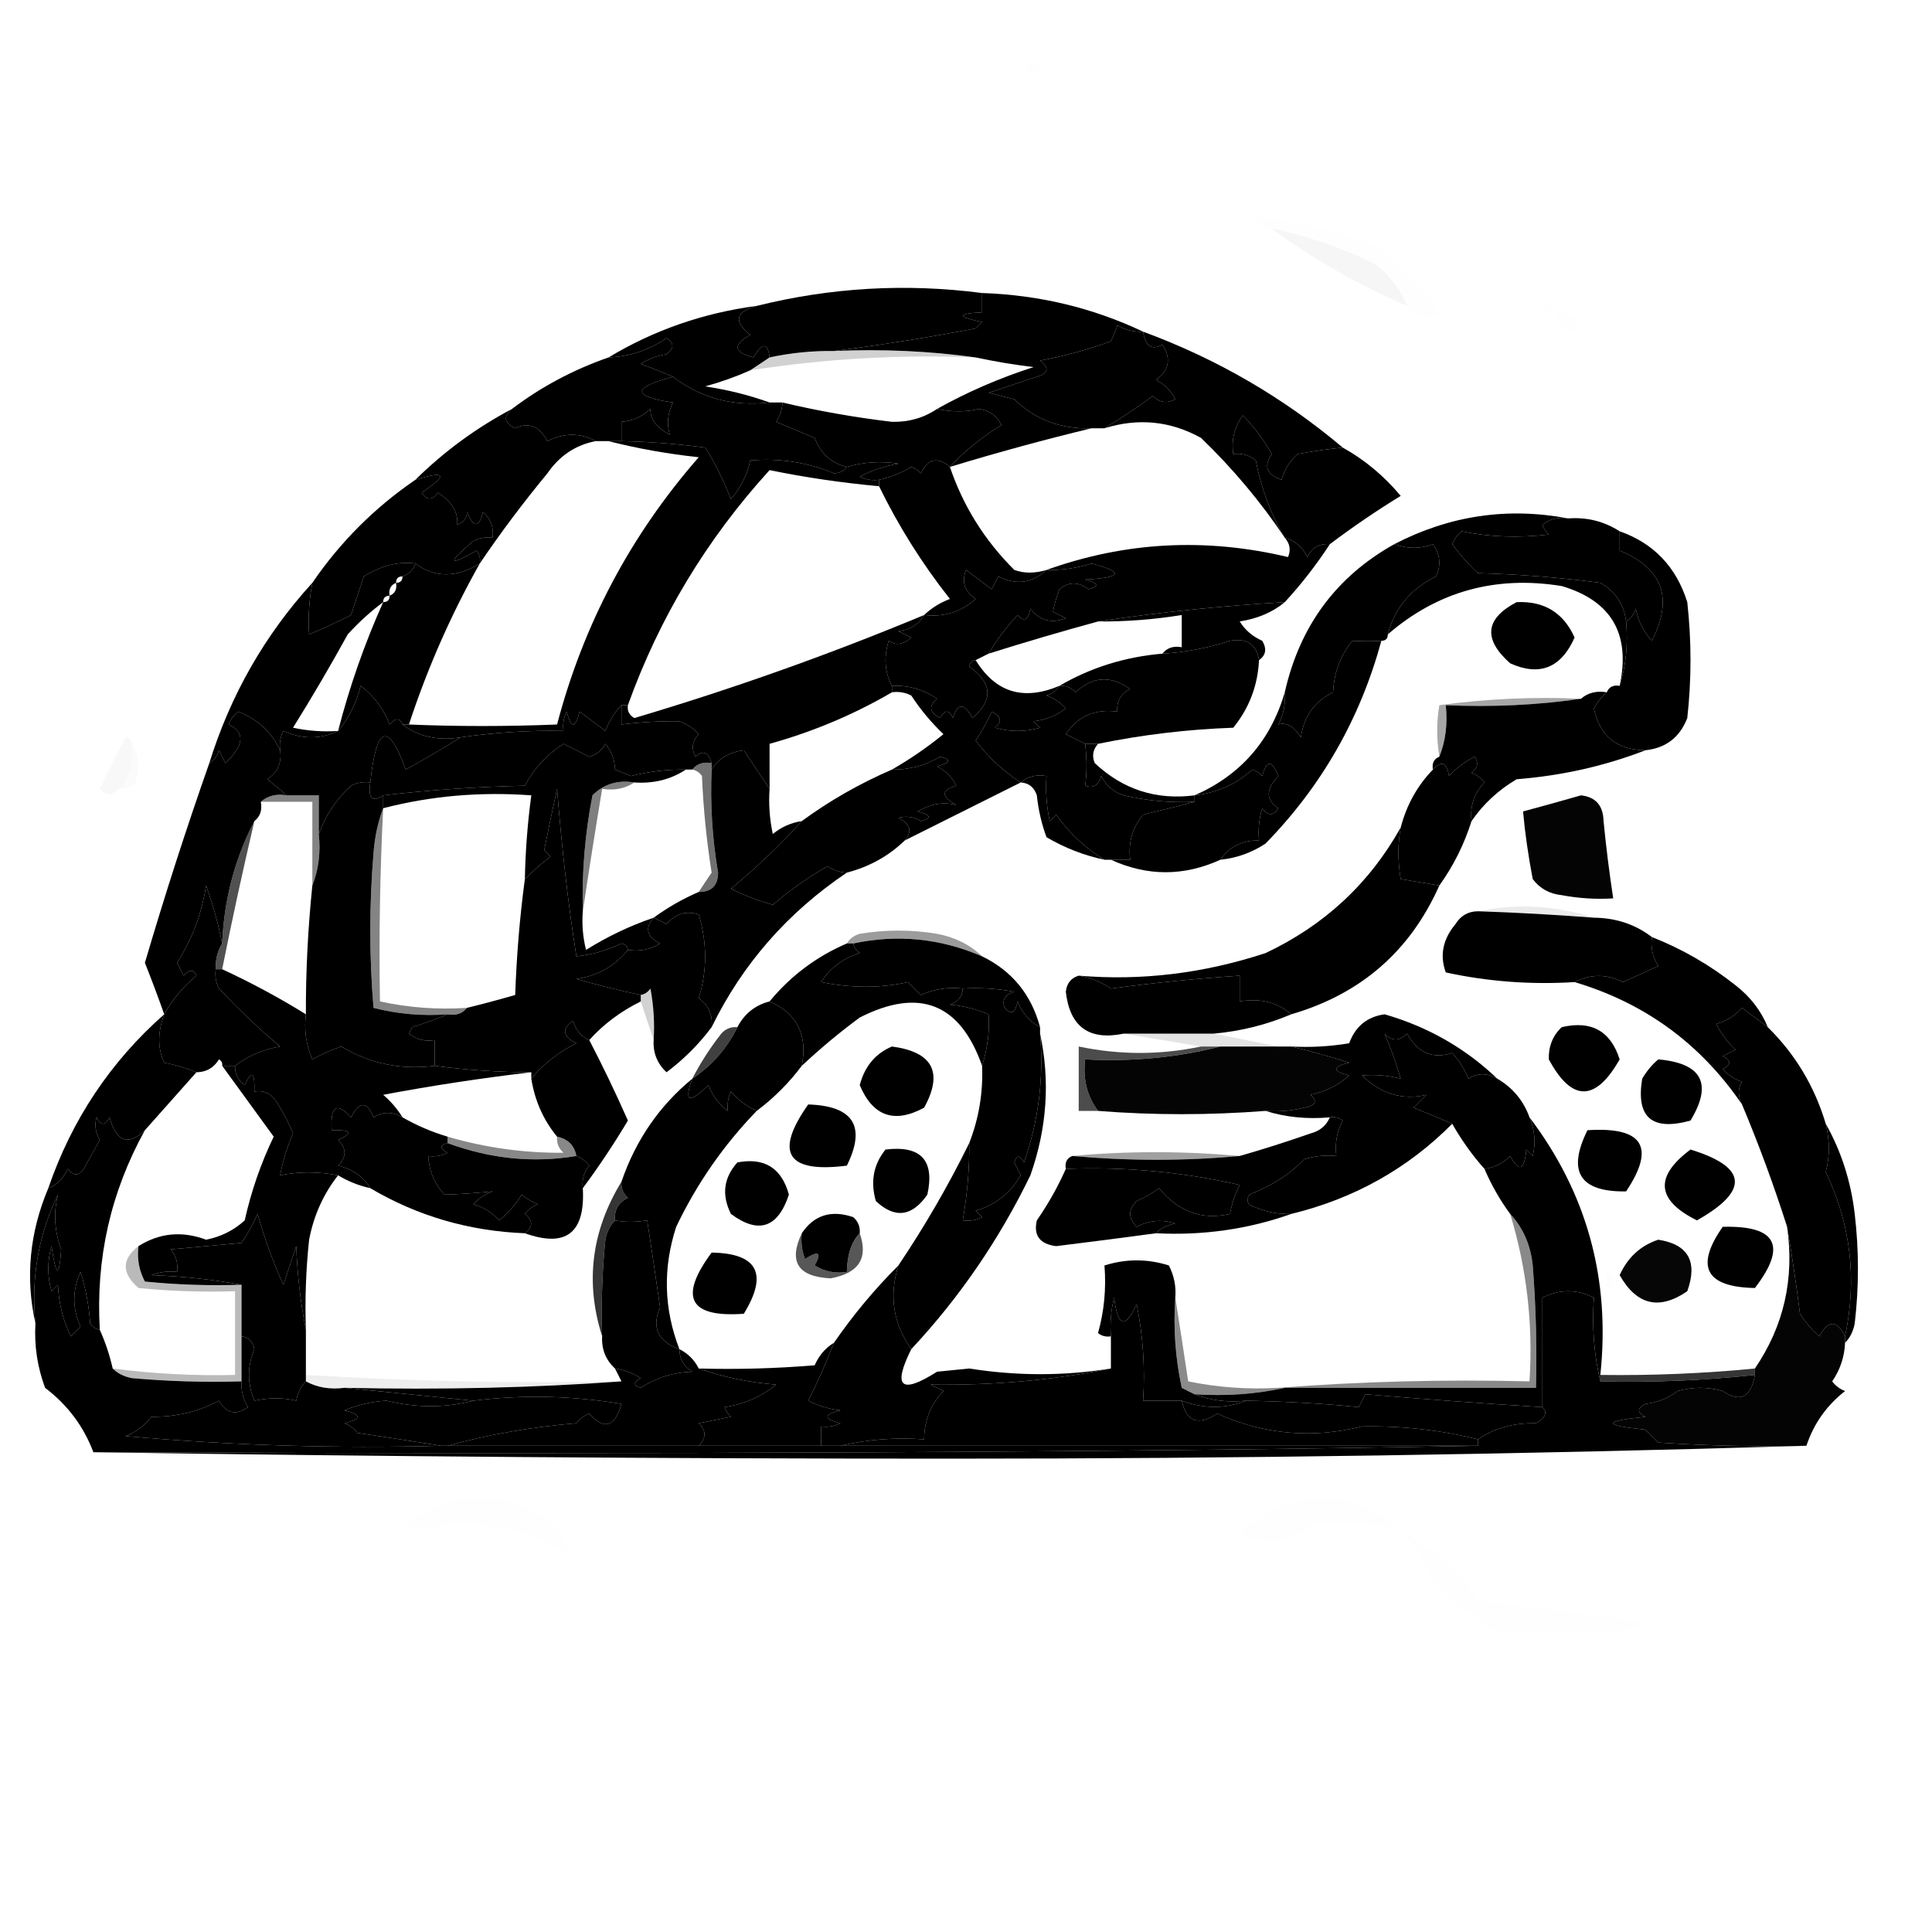 <?xml version="1.0" encoding="UTF-8"?>
<!DOCTYPE svg PUBLIC "-//W3C//DTD SVG 1.1//EN" "http://www.w3.org/Graphics/SVG/1.1/DTD/svg11.dtd">
<svg xmlns="http://www.w3.org/2000/svg" version="1.1" width="300px" height="300px" style="shape-rendering:geometricPrecision; text-rendering:geometricPrecision; image-rendering:optimizeQuality; fill-ru000:evenodd; clip-rule:evenodd" xmlns:xlink="http://www.w3.org/1999/xlink">
<g><path style="opacity:0.005" fill="#000" d="M 161.5,11.5 C 159.017,11.27 158.517,10.603 160,9.5C 161.03,9.836 161.53,10.503 161.5,11.5 Z"/></g>
<g><path style="opacity:0.004" fill="#000" d="M 161.5,11.5 C 162.833,12.167 162.833,12.167 161.5,11.5 Z"/></g>
<g><path style="opacity:0.004" fill="#000" d="M 191.5,31.5 C 192.833,32.167 192.833,32.167 191.5,31.5 Z"/></g>
<g><path style="opacity:0.004" fill="#000" d="M 194.5,33.5 C 193.833,32.167 193.833,32.167 194.5,33.5 Z"/></g>
<g><path style="opacity:0.005" fill="#000" d="M 194.5,33.5 C 200.969,34.4 207.303,35.9 213.5,38C 217.709,40.854 221.042,44.52 223.5,49C 221.465,49.599 219.799,49.099 218.5,47.5C 217.457,44.944 215.79,42.777 213.5,41C 208.394,38.465 203.06,36.631 197.5,35.5C 195.973,35.573 194.973,34.906 194.5,33.5 Z"/></g>
<g><path style="opacity:0.004" fill="#000" d="M 158.5,37.5 C 159.833,38.167 159.833,38.167 158.5,37.5 Z"/></g>
<g><path style="opacity:0.039" fill="#000" d="M 197.5,35.5 C 203.06,36.631 208.394,38.465 213.5,41C 215.79,42.777 217.457,44.944 218.5,47.5C 210.98,44.292 203.98,40.292 197.5,35.5 Z"/></g>
<g><path style="opacity:0.004" fill="#000" d="M 134.5,41.5 C 135.833,42.167 135.833,42.167 134.5,41.5 Z"/></g>
<g><path style="opacity:0.004" fill="#000" d="M 236.5,45.5 C 237.833,46.167 237.833,46.167 236.5,45.5 Z"/></g>
<g><path style="opacity:0.004" fill="#000" d="M 239.5,47.5 C 238.833,46.167 238.833,46.167 239.5,47.5 Z"/></g>
<g><path style="opacity:0.004" fill="#000" d="M 239.5,47.5 C 240.492,47.328 241.158,47.662 241.5,48.5C 240.508,48.672 239.842,48.338 239.5,47.5 Z"/></g>
<g><path style="opacity:0.004" fill="#000" d="M 241.5,48.5 C 244.097,48.533 245.097,49.533 244.5,51.5C 242.787,51.121 241.787,50.121 241.5,48.5 Z"/></g>
<g><path style="opacity:0.004" fill="#000" d="M 225.5,50.5 C 224.833,49.167 224.833,49.167 225.5,50.5 Z"/></g>
<g><path style="opacity:0.004" fill="#000" d="M 225.5,50.5 C 226.833,51.167 226.833,51.167 225.5,50.5 Z"/></g>
<g><path style="opacity:1" fill="#000" d="M 152.5,45.5 C 161.363,45.8 169.696,47.8 177.5,51.5C 176.07,51.579 174.736,51.246 173.5,50.5C 173.264,51.247 172.93,52.081 172.5,53C 168.916,54.292 165.249,55.292 161.5,56C 162.993,57.156 162.826,57.99 161,58.5C 158.5,59.333 156,60.167 153.5,61C 154.833,61.333 156.167,61.667 157.5,62C 160.744,65.168 164.744,66.668 169.5,66.5C 162.213,68.256 154.879,70.256 147.5,72.5C 149.834,69.994 152.501,67.828 155.5,66C 154.788,64.558 153.621,63.725 152,63.5C 149.991,63.995 147.824,63.995 145.5,63.5C 150.193,60.871 155.193,58.705 160.5,57C 157.456,56.637 154.456,56.137 151.5,55.5C 144.352,54.508 137.019,54.175 129.5,54.5C 136.728,53.584 144.061,52.417 151.5,51C 151.833,50.667 152.167,50.333 152.5,50C 148.551,49.193 148.551,48.693 152.5,48.5C 152.5,47.5 152.5,46.5 152.5,45.5 Z"/></g>
<g><path style="opacity:1" fill="#000" d="M 152.5,45.5 C 152.5,46.5 152.5,47.5 152.5,48.5C 148.551,48.693 148.551,49.193 152.5,50C 152.167,50.333 151.833,50.667 151.5,51C 144.061,52.417 136.728,53.584 129.5,54.5C 126.119,54.459 122.786,54.793 119.5,55.5C 119.225,53.158 118.392,53.158 117,55.5C 113.903,54.711 113.736,53.544 116.5,52C 113.862,49.907 114.196,48.407 117.5,47.5C 129.015,44.635 140.682,43.968 152.5,45.5 Z"/></g>
<g><path style="opacity:1" fill="#000" d="M 117.5,47.5 C 114.196,48.407 113.862,49.907 116.5,52C 113.736,53.544 113.903,54.711 117,55.5C 118.392,53.158 119.225,53.158 119.5,55.5C 118.5,56.167 117.5,56.833 116.5,57.5C 114.337,58.469 112.004,59.302 109.5,60C 113.038,60.535 116.372,61.368 119.5,62.5C 113.811,63.164 108.811,61.83 104.5,58.5C 102.958,57.837 101.291,57.17 99.5,56.5C 100.729,55.719 102.062,55.219 103.5,55C 104.711,54.107 104.711,53.274 103.5,52.5C 100.766,54.371 97.766,55.371 94.5,55.5C 101.53,51.266 109.197,48.6 117.5,47.5 Z"/></g>
<g><path style="opacity:0.18" fill="#000" d="M 129.5,54.5 C 137.019,54.175 144.352,54.508 151.5,55.5C 139.738,55.034 128.071,55.7 116.5,57.5C 117.5,56.833 118.5,56.167 119.5,55.5C 122.786,54.793 126.119,54.459 129.5,54.5 Z"/></g>
<g><path style="opacity:1" fill="#000" d="M 104.5,58.5 C 98.081,60.221 98.081,61.555 104.5,62.5C 103.67,64.135 103.503,65.802 104,67.5C 101.939,66.387 100.939,65.053 101,63.5C 99.7,64.707 98.2,65.374 96.5,65.5C 96.5,66.5 96.5,67.5 96.5,68.5C 95.833,68.5 95.167,68.5 94.5,68.5C 93.833,68.5 93.167,68.5 92.5,68.5C 90.105,67.186 87.605,67.186 85,68.5C 83.757,66.167 82.091,65.5 80,66.5C 78.272,65.648 78.105,64.648 79.5,63.5C 84.016,60.073 89.016,57.407 94.5,55.5C 97.766,55.371 100.766,54.371 103.5,52.5C 104.711,53.274 104.711,54.107 103.5,55C 102.062,55.219 100.729,55.719 99.5,56.5C 101.291,57.17 102.958,57.837 104.5,58.5 Z"/></g>
<g><path style="opacity:1" fill="#000" d="M 177.5,51.5 C 177.863,53.777 178.863,54.444 180.5,53.5C 181.893,55.674 181.56,57.507 179.5,59C 180.833,59.667 181.833,60.667 182.5,62C 181.216,62.684 180.049,62.517 179,61.5C 176.521,63.314 174.021,64.981 171.5,66.5C 170.833,66.5 170.167,66.5 169.5,66.5C 164.744,66.668 160.744,65.168 157.5,62C 156.167,61.667 154.833,61.333 153.5,61C 156,60.167 158.5,59.333 161,58.5C 162.826,57.99 162.993,57.156 161.5,56C 165.249,55.292 168.916,54.292 172.5,53C 172.93,52.081 173.264,51.247 173.5,50.5C 174.736,51.246 176.07,51.579 177.5,51.5 Z"/></g>
<g><path style="opacity:1" fill="#000" d="M 177.5,51.5 C 188.944,55.718 199.278,61.718 208.5,69.5C 206.246,69.723 203.912,70.056 201.5,70.5C 200.273,71.59 199.44,72.924 199,74.5C 196.664,73.708 196.164,72.375 197.5,70.5C 196.243,68.321 194.743,66.321 193,64.5C 191.681,66.249 191.181,68.249 191.5,70.5C 192.822,70.33 193.989,70.663 195,71.5C 195.853,75.912 197.353,79.912 199.5,83.5C 195.78,77.942 191.447,72.775 186.5,68C 181.763,65.367 176.763,64.867 171.5,66.5C 174.021,64.981 176.521,63.314 179,61.5C 180.049,62.517 181.216,62.684 182.5,62C 181.833,60.667 180.833,59.667 179.5,59C 181.56,57.507 181.893,55.674 180.5,53.5C 178.863,54.444 177.863,53.777 177.5,51.5 Z"/></g>
<g><path style="opacity:1" fill="#000" d="M 79.5,63.5 C 78.105,64.648 78.272,65.648 80,66.5C 82.091,65.5 83.757,66.167 85,68.5C 87.605,67.186 90.105,67.186 92.5,68.5C 89.386,69.091 86.886,70.758 85,73.5C 81.236,78.056 77.736,82.722 74.5,87.5C 74.631,86.761 74.464,86.094 74,85.5C 69.555,88.008 69.389,87.508 73.5,84C 74.448,83.517 75.448,83.35 76.5,83.5C 76.688,81.897 76.188,80.563 75,79.5C 74.374,81.991 73.541,81.991 72.5,79.5C 72.51,80.442 72.01,81.108 71,81.5C 71.167,79.558 70.167,77.891 68,76.5C 67.107,77.711 66.274,77.711 65.5,76.5C 69.589,73.709 69.255,73.042 64.5,74.5C 68.959,70.103 73.959,66.436 79.5,63.5 Z"/></g>
<g><path style="opacity:1" fill="#000" d="M 104.5,58.5 C 108.811,61.83 113.811,63.164 119.5,62.5C 120.167,62.5 120.833,62.5 121.5,62.5C 121.461,63.583 121.127,64.583 120.5,65.5C 122.5,66.333 124.5,67.167 126.5,68C 127.445,70.446 129.111,71.946 131.5,72.5C 131.083,73.124 130.416,73.457 129.5,73.5C 125.345,71.775 121.011,71.109 116.5,71.5C 116.033,73.711 115.033,75.711 113.5,77.5C 112.137,74.132 110.804,71.466 109.5,69.5C 105.19,68.92 100.857,68.587 96.5,68.5C 96.5,67.5 96.5,66.5 96.5,65.5C 98.2,65.374 99.7,64.707 101,63.5C 100.939,65.053 101.939,66.387 104,67.5C 103.503,65.802 103.67,64.135 104.5,62.5C 98.081,61.555 98.081,60.221 104.5,58.5 Z"/></g>
<g><path style="opacity:1" fill="#000" d="M 121.5,62.5 C 127.091,63.821 132.757,64.821 138.5,65.5C 141.109,65.559 143.443,64.892 145.5,63.5C 147.824,63.995 149.991,63.995 152,63.5C 153.621,63.725 154.788,64.558 155.5,66C 152.501,67.828 149.834,69.994 147.5,72.5C 145.584,70.884 144.084,71.218 143,73.5C 142.586,73.043 142.086,72.709 141.5,72.5C 139.925,73.457 138.258,74.123 136.5,74.5C 135.448,74.65 134.448,74.483 133.5,74C 135.392,73.027 137.392,72.36 139.5,72C 136.808,71.57 134.141,71.737 131.5,72.5C 129.111,71.946 127.445,70.446 126.5,68C 124.5,67.167 122.5,66.333 120.5,65.5C 121.127,64.583 121.461,63.583 121.5,62.5 Z"/></g>
<g><path style="opacity:1" fill="#000" d="M 208.5,69.5 C 211.899,71.388 214.899,73.888 217.5,77C 213.658,79.359 209.992,81.859 206.5,84.5C 204.876,84.36 203.71,85.027 203,86.5C 202.241,84.937 201.074,83.937 199.5,83.5C 197.353,79.912 195.853,75.912 195,71.5C 193.989,70.663 192.822,70.33 191.5,70.5C 191.181,68.249 191.681,66.249 193,64.5C 194.743,66.321 196.243,68.321 197.5,70.5C 196.164,72.375 196.664,73.708 199,74.5C 199.44,72.924 200.273,71.59 201.5,70.5C 203.912,70.056 206.246,69.723 208.5,69.5 Z"/></g>
<g><path style="opacity:1" fill="#000" d="M 147.5,72.5 C 149.55,78.568 152.883,83.901 157.5,88.5C 159.003,89.052 160.669,89.052 162.5,88.5C 160.285,90.574 157.785,90.907 155,89.5C 154.667,90.167 154.333,90.833 154,91.5C 152.863,90.636 151.53,89.636 150,88.5C 149.289,90.367 149.789,91.867 151.5,93C 149.231,95.023 146.564,95.856 143.5,95.5C 144.6,94.442 145.934,93.608 147.5,93C 143.186,87.532 139.52,81.698 136.5,75.5C 136.5,75.167 136.5,74.833 136.5,74.5C 138.258,74.123 139.925,73.457 141.5,72.5C 142.086,72.709 142.586,73.043 143,73.5C 144.084,71.218 145.584,70.884 147.5,72.5 Z"/></g>
<g><path style="opacity:1" fill="#000" d="M 243.5,80.5 C 242.022,80.238 240.689,80.571 239.5,81.5C 239.709,82.086 240.043,82.586 240.5,83C 235.706,83.555 231.206,83.388 227,82.5C 226.308,83.025 225.808,83.692 225.5,84.5C 226.706,86.149 228.039,87.649 229.5,89C 235.859,89.169 242.193,89.669 248.5,90.5C 250.833,91.832 252.166,93.832 252.5,96.5C 252.813,100.042 252.479,103.375 251.5,106.5C 253.234,98.456 250.234,93.29 242.5,91C 232.216,89.336 223.216,91.836 215.5,98.5C 216.555,94.439 219.055,91.439 223,89.5C 223.798,87.741 223.631,86.075 222.5,84.5C 220.584,85.248 218.584,85.248 216.5,84.5C 225.087,80.047 234.087,78.714 243.5,80.5 Z"/></g>
<g><path style="opacity:1" fill="#000" d="M 94.5,68.5 C 95.167,68.5 95.833,68.5 96.5,68.5C 100.857,68.587 105.19,68.92 109.5,69.5C 110.804,71.466 112.137,74.132 113.5,77.5C 115.033,75.711 116.033,73.711 116.5,71.5C 121.011,71.109 125.345,71.775 129.5,73.5C 130.416,73.457 131.083,73.124 131.5,72.5C 134.141,71.737 136.808,71.57 139.5,72C 137.392,72.36 135.392,73.027 133.5,74C 134.448,74.483 135.448,74.65 136.5,74.5C 136.5,74.833 136.5,75.167 136.5,75.5C 130.706,74.97 125.04,74.137 119.5,73C 109.712,83.751 102.379,95.918 97.5,109.5C 97.167,109.5 96.833,109.5 96.5,109.5C 95.442,110.6 94.608,111.934 94,113.5C 92.551,112.386 91.217,111.386 90,110.5C 89.333,113.167 88.667,113.167 88,110.5C 87.517,111.448 87.35,112.448 87.5,113.5C 82.13,113.392 76.797,113.725 71.5,114.5C 67.988,115.055 64.988,114.388 62.5,112.5C 62.833,112.5 63.167,112.5 63.5,112.5C 70.976,112.816 78.643,112.816 86.5,112.5C 90.598,96.915 97.932,83.082 108.5,71C 103.638,70.477 98.972,69.644 94.5,68.5 Z"/></g>
<g><path style="opacity:1" fill="#000" d="M 243.5,80.5 C 246.421,80.283 249.087,80.949 251.5,82.5C 251.5,83.5 251.5,84.5 251.5,85.5C 258.201,88.253 259.868,92.92 256.5,99.5C 255.194,98.088 254.36,96.421 254,94.5C 253.722,95.416 253.222,96.082 252.5,96.5C 252.166,93.832 250.833,91.832 248.5,90.5C 242.193,89.669 235.859,89.169 229.5,89C 228.039,87.649 226.706,86.149 225.5,84.5C 225.808,83.692 226.308,83.025 227,82.5C 231.206,83.388 235.706,83.555 240.5,83C 240.043,82.586 239.709,82.086 239.5,81.5C 240.689,80.571 242.022,80.238 243.5,80.5 Z"/></g>
<g><path style="opacity:1" fill="#000" d="M 199.5,83.5 C 201.074,83.937 202.241,84.937 203,86.5C 203.71,85.027 204.876,84.36 206.5,84.5C 204.397,87.72 202.064,90.72 199.5,93.5C 189.695,94.069 180.028,95.069 170.5,96.5C 164.902,98.029 159.236,99.696 153.5,101.5C 154.759,99.396 156.259,97.396 158,95.5C 159.016,96.634 159.683,96.301 160,94.5C 161.418,96.363 163.251,96.863 165.5,96C 164.833,95.667 164.167,95.333 163.5,95C 163.727,93.865 164.06,92.698 164.5,91.5C 165.967,90.305 167.467,90.305 169,91.5C 170.762,91.056 170.595,90.556 168.5,90C 174.291,89.679 174.624,88.846 169.5,87.5C 167.218,88.223 164.884,88.557 162.5,88.5C 174.711,84.123 187.211,83.456 200,86.5C 200.47,85.423 200.303,84.423 199.5,83.5 Z"/></g>
<g><path style="opacity:1" fill="#000" d="M 216.5,84.5 C 218.584,85.248 220.584,85.248 222.5,84.5C 223.631,86.075 223.798,87.741 223,89.5C 219.055,91.439 216.555,94.439 215.5,98.5C 215.5,99.167 215.167,99.5 214.5,99.5C 213.118,99.598 211.618,99.598 210,99.5C 208.133,101.808 207.133,104.475 207,107.5C 204.121,108.909 202.455,111.243 202,114.5C 200.938,112.792 199.771,112.126 198.5,112.5C 199.309,110.929 199.643,109.262 199.5,107.5C 201.828,97.198 207.495,89.531 216.5,84.5 Z"/></g>
<g><path style="opacity:1" fill="#000" d="M 74.5,87.5 C 70.835,89.747 67.501,89.747 64.5,87.5C 61.926,87.14 59.259,87.807 56.5,89.5C 55.833,91.5 55.167,93.5 54.5,95.5C 52.358,96.6 50.192,97.6 48,98.5C 47.825,95.843 47.992,93.176 48.5,90.5C 52.833,84.167 58.167,78.833 64.5,74.5C 69.255,73.042 69.589,73.709 65.5,76.5C 66.274,77.711 67.107,77.711 68,76.5C 70.167,77.891 71.167,79.558 71,81.5C 72.01,81.108 72.51,80.442 72.5,79.5C 73.541,81.991 74.374,81.991 75,79.5C 76.188,80.563 76.688,81.897 76.5,83.5C 75.448,83.35 74.448,83.517 73.5,84C 69.389,87.508 69.555,88.008 74,85.5C 74.464,86.094 74.631,86.761 74.5,87.5 Z"/></g>
<g><path style="opacity:1" fill="#000" d="M 199.5,93.5 C 197.628,95.061 195.295,96.061 192.5,96.5C 193.347,97.845 194.513,98.845 196,99.5C 196.74,100.749 196.573,101.749 195.5,102.5C 195.126,100.05 193.626,99.05 191,99.5C 187.592,100.619 184.092,101.286 180.5,101.5C 181.209,100.596 182.209,100.263 183.5,100.5C 183.5,98.833 183.5,97.167 183.5,95.5C 179.202,96.2 174.869,96.533 170.5,96.5C 180.028,95.069 189.695,94.069 199.5,93.5 Z"/></g>
<g><path style="opacity:1" fill="#000" d="M 235.5,93.5 C 239.776,93.302 242.776,95.135 244.5,99C 242.402,103.723 239.068,105.057 234.5,103C 230.266,99.239 230.599,96.072 235.5,93.5 Z"/></g>
<g><path style="opacity:1" fill="#000" d="M 153.5,101.5 C 152.833,101.833 152.167,102.167 151.5,102.5C 150.957,102.56 150.624,102.893 150.5,103.5C 154.094,106.065 154.261,108.731 151,111.5C 149.691,109.109 148.691,109.109 148,111.5C 147.333,110.167 146.667,110.167 146,111.5C 144.312,110.675 144.145,109.675 145.5,108.5C 143.392,107.056 141.059,106.39 138.5,106.5C 137.371,104.372 137.204,102.039 138,99.5C 139.073,100.28 140.24,100.113 141.5,99C 140.833,98.667 140.167,98.333 139.5,98C 141.32,97.8 142.653,96.966 143.5,95.5C 146.564,95.856 149.231,95.023 151.5,93C 149.789,91.867 149.289,90.367 150,88.5C 151.53,89.636 152.863,90.636 154,91.5C 154.333,90.833 154.667,90.167 155,89.5C 157.785,90.907 160.285,90.574 162.5,88.5C 164.884,88.557 167.218,88.223 169.5,87.5C 174.624,88.846 174.291,89.679 168.5,90C 170.595,90.556 170.762,91.056 169,91.5C 167.467,90.305 165.967,90.305 164.5,91.5C 164.06,92.698 163.727,93.865 163.5,95C 164.167,95.333 164.833,95.667 165.5,96C 163.251,96.863 161.418,96.363 160,94.5C 159.683,96.301 159.016,96.634 158,95.5C 156.259,97.396 154.759,99.396 153.5,101.5 Z"/></g>
<g><path style="opacity:1" fill="#000" d="M 251.5,82.5 C 256.784,84.356 260.284,88.022 262,93.5C 262.667,99.5 262.667,105.5 262,111.5C 260.841,114.493 258.675,116.16 255.5,116.5C 251.05,116.451 248.383,114.284 247.5,110C 248.056,108.989 248.722,108.156 249.5,107.5C 249.842,106.662 250.508,106.328 251.5,106.5C 252.479,103.375 252.813,100.042 252.5,96.5C 253.222,96.082 253.722,95.416 254,94.5C 254.36,96.421 255.194,98.088 256.5,99.5C 259.868,92.92 258.201,88.253 251.5,85.5C 251.5,84.5 251.5,83.5 251.5,82.5 Z"/></g>
<g><path style="opacity:1" fill="#000" d="M 64.5,87.5 C 64.167,88.5 63.5,89.167 62.5,89.5C 61.833,89.5 61.5,89.833 61.5,90.5C 60.662,90.842 60.328,91.508 60.5,92.5C 59.833,92.5 59.5,92.833 59.5,93.5C 57.537,94.96 55.704,96.627 54,98.5C 51.293,103.416 48.459,108.249 45.5,113C 47.81,113.497 50.143,113.663 52.5,113.5C 49.77,114.817 46.937,114.817 44,113.5C 43.517,114.448 43.35,115.448 43.5,116.5C 42.185,113.688 40.018,111.688 37,110.5C 36.308,111.025 35.808,111.692 35.5,112.5C 38.101,113.713 37.934,115.713 35,118.5C 34.667,117.833 34.333,117.167 34,116.5C 33.722,117.416 33.222,118.082 32.5,118.5C 35.781,107.931 41.114,98.598 48.5,90.5C 47.992,93.176 47.825,95.843 48,98.5C 50.192,97.6 52.358,96.6 54.5,95.5C 55.167,93.5 55.833,91.5 56.5,89.5C 59.259,87.807 61.926,87.14 64.5,87.5 Z"/></g>
<g><path style="opacity:1" fill="#000" d="M 195.5,102.5 C 195.304,106.465 193.97,109.965 191.5,113C 184.413,113.25 177.413,114.083 170.5,115.5C 169.833,115.5 169.167,115.5 168.5,115.5C 167.527,115.013 166.527,114.513 165.5,114C 167.391,111.198 170.058,110.032 173.5,110.5C 173.36,108.876 174.027,107.71 175.5,107C 172.49,104.85 169.657,105.016 167,107.5C 166.329,106.748 165.496,106.414 164.5,106.5C 169.367,103.657 174.7,101.991 180.5,101.5C 184.092,101.286 187.592,100.619 191,99.5C 193.626,99.05 195.126,100.05 195.5,102.5 Z"/></g>
<g><path style="opacity:1" fill="#000" d="M 64.5,87.5 C 67.501,89.747 70.835,89.747 74.5,87.5C 70.023,95.455 66.357,103.789 63.5,112.5C 63.167,112.5 62.833,112.5 62.5,112.5C 62.095,111.45 61.429,111.45 60.5,112.5C 59.554,110.058 58.054,108.058 56,106.5C 55.33,109.174 54.163,111.507 52.5,113.5C 54.269,106.631 56.602,99.964 59.5,93.5C 60.167,93.5 60.5,93.167 60.5,92.5C 61.338,92.158 61.672,91.492 61.5,90.5C 62.167,90.5 62.5,90.167 62.5,89.5C 63.5,89.167 64.167,88.5 64.5,87.5 Z"/></g>
<g><path style="opacity:0.999" fill="#000" d="M 143.5,95.5 C 142.653,96.966 141.32,97.8 139.5,98C 140.167,98.333 140.833,98.667 141.5,99C 140.24,100.113 139.073,100.28 138,99.5C 137.204,102.039 137.371,104.372 138.5,106.5C 138.5,106.833 138.5,107.167 138.5,107.5C 132.57,110.961 126.236,113.627 119.5,115.5C 119.5,117.833 119.5,120.167 119.5,122.5C 118.166,120.534 116.832,118.534 115.5,116.5C 113.162,116.816 111.496,117.816 110.5,119.5C 110.5,119.167 110.5,118.833 110.5,118.5C 109.992,116.767 109.159,116.434 108,117.5C 107.316,116.216 107.483,115.049 108.5,114C 107.672,113.085 106.672,112.419 105.5,112C 102.525,111.956 99.525,112.123 96.5,112.5C 96.5,111.5 96.5,110.5 96.5,109.5C 96.833,109.5 97.167,109.5 97.5,109.5C 97.369,110.376 97.703,111.043 98.5,111.5C 113.805,106.954 128.805,101.621 143.5,95.5 Z"/></g>
<g><path style="opacity:0.345" fill="#000" d="M 245.5,108.5 C 238.687,109.491 231.687,109.825 224.5,109.5C 224.806,112.385 224.473,115.052 223.5,117.5C 223.055,114.72 223.055,112.053 223.5,109.5C 230.803,108.503 238.137,108.169 245.5,108.5 Z"/></g>
<g><path style="opacity:1" fill="#000" d="M 214.5,99.5 C 211.207,111.591 205.207,122.091 196.5,131C 194.35,132.411 192.016,133.245 189.5,133.5C 190.923,131.455 192.923,130.455 195.5,130.5C 195.34,128.801 195.506,127.134 196,125.5C 196.893,126.711 197.726,126.711 198.5,125.5C 196.525,124.212 196.525,122.545 198.5,120.5C 197.502,117.972 196.669,117.972 196,120.5C 195.586,120.043 195.086,119.709 194.5,119.5C 191.884,121.803 188.884,123.136 185.5,123.5C 192.629,120.368 197.296,115.035 199.5,107.5C 199.643,109.262 199.309,110.929 198.5,112.5C 199.771,112.126 200.938,112.792 202,114.5C 202.455,111.243 204.121,108.909 207,107.5C 207.133,104.475 208.133,101.808 210,99.5C 211.618,99.598 213.118,99.598 214.5,99.5 Z"/></g>
<g><path style="opacity:1" fill="#000" d="M 249.5,107.5 C 248.722,108.156 248.056,108.989 247.5,110C 248.383,114.284 251.05,116.451 255.5,116.5C 249.179,118.95 242.512,120.45 235.5,121C 232.642,122.694 230.309,124.861 228.5,127.5C 228.229,125.179 228.896,123.179 230.5,121.5C 229.975,120.808 229.308,120.308 228.5,120C 229.451,119.282 229.617,118.449 229,117.5C 227.488,118.257 226.154,119.257 225,120.5C 224.658,118.381 223.825,118.047 222.5,119.5C 222.328,118.508 222.662,117.842 223.5,117.5C 224.473,115.052 224.806,112.385 224.5,109.5C 231.687,109.825 238.687,109.491 245.5,108.5C 246.568,107.566 247.901,107.232 249.5,107.5 Z"/></g>
<g><path style="opacity:1" fill="#000" d="M 96.5,109.5 C 96.5,110.5 96.5,111.5 96.5,112.5C 99.525,112.123 102.525,111.956 105.5,112C 106.672,112.419 107.672,113.085 108.5,114C 107.483,115.049 107.316,116.216 108,117.5C 109.159,116.434 109.992,116.767 110.5,118.5C 109.209,118.263 108.209,118.596 107.5,119.5C 107.167,119.5 106.833,119.5 106.5,119.5C 103.626,119.451 100.792,119.784 98,120.5C 97.167,120.167 96.333,119.833 95.5,119.5C 95.467,118.011 94.967,116.678 94,115.5C 93.481,116.516 92.647,117.182 91.5,117.5C 90.167,116.833 88.833,116.167 87.5,115.5C 84.927,117.15 82.927,119.317 81.5,122C 73.989,122.171 66.655,122.671 59.5,123.5C 57.797,124.66 57.131,123.993 57.5,121.5C 58.439,112.662 60.272,111.996 63,119.5C 65.917,117.906 68.75,116.239 71.5,114.5C 76.797,113.725 82.13,113.392 87.5,113.5C 87.35,112.448 87.517,111.448 88,110.5C 88.667,113.167 89.333,113.167 90,110.5C 91.217,111.386 92.551,112.386 94,113.5C 94.608,111.934 95.442,110.6 96.5,109.5 Z"/></g>
<g><path style="opacity:0.004" fill="#000" d="M 182.5,114.5 C 183.833,115.167 183.833,115.167 182.5,114.5 Z"/></g>
<g><path style="opacity:1" fill="#000" d="M 106.5,119.5 C 104.162,121.04 101.495,121.706 98.5,121.5C 95.921,121.083 93.754,121.75 92,123.5C 90.838,129.445 90.338,135.445 90.5,141.5C 90.338,143.527 90.504,145.527 91,147.5C 94.324,145.421 97.824,143.754 101.5,142.5C 100.086,144.138 100.42,145.472 102.5,146.5C 100.955,147.452 99.288,147.785 97.5,147.5C 97.44,146.957 97.107,146.624 96.5,146.5C 94.271,147.577 91.937,148.244 89.5,148.5C 88.259,140.641 87.259,131.975 86.5,122.5C 85.796,125.704 85.13,128.871 84.5,132C 84.833,132.333 85.167,132.667 85.5,133C 84.051,134.102 82.718,135.269 81.5,136.5C 81.587,132.143 81.92,127.81 82.5,123.5C 74.558,122.919 66.892,123.586 59.5,125.5C 59.5,124.833 59.5,124.167 59.5,123.5C 66.655,122.671 73.989,122.171 81.5,122C 82.927,119.317 84.927,117.15 87.5,115.5C 88.833,116.167 90.167,116.833 91.5,117.5C 92.647,117.182 93.481,116.516 94,115.5C 94.967,116.678 95.467,118.011 95.5,119.5C 96.333,119.833 97.167,120.167 98,120.5C 100.792,119.784 103.626,119.451 106.5,119.5 Z"/></g>
<g><path style="opacity:1" fill="#000" d="M 151.5,102.5 C 154.566,107.524 158.899,108.857 164.5,106.5C 164.082,107.222 163.416,107.722 162.5,108C 163.672,108.419 164.672,109.085 165.5,110C 164.051,111.117 162.384,111.784 160.5,112C 160.833,112.333 161.167,112.667 161.5,113C 159.167,113.667 156.833,113.667 154.5,113C 155.654,112.086 155.487,111.253 154,110.5C 153.293,112.081 152.46,113.581 151.5,115C 153.518,117.646 155.851,119.813 158.5,121.5C 152.539,124.481 146.539,127.481 140.5,130.5C 141.706,129.12 141.373,127.953 139.5,127C 140.672,126.647 141.838,126.813 143,127.5C 144.762,127.056 144.595,126.556 142.5,126C 144.553,124.798 146.553,124.464 148.5,125C 146.109,123.691 146.109,122.691 148.5,122C 147.833,120.667 146.833,119.667 145.5,119C 147.595,118.444 147.762,117.944 146,117.5C 143.681,118.871 141.181,119.538 138.5,119.5C 141.263,117.92 143.93,116.087 146.5,114C 144.595,112.185 142.928,110.185 141.5,108C 140.552,107.517 139.552,107.351 138.5,107.5C 138.5,107.167 138.5,106.833 138.5,106.5C 141.059,106.39 143.392,107.056 145.5,108.5C 144.145,109.675 144.312,110.675 146,111.5C 146.667,110.167 147.333,110.167 148,111.5C 148.691,109.109 149.691,109.109 151,111.5C 154.261,108.731 154.094,106.065 150.5,103.5C 150.624,102.893 150.957,102.56 151.5,102.5 Z"/></g>
<g><path style="opacity:1" fill="#000" d="M 62.5,112.5 C 64.988,114.388 67.988,115.055 71.5,114.5C 68.75,116.239 65.917,117.906 63,119.5C 60.272,111.996 58.439,112.662 57.5,121.5C 56.448,121.351 55.448,121.517 54.5,122C 52.175,124.175 50.508,126.675 49.5,129.5C 49.5,127.5 49.5,125.5 49.5,123.5C 47.833,123.5 46.167,123.5 44.5,123.5C 43.571,122.685 42.571,121.852 41.5,121C 43.107,119.951 43.773,118.451 43.5,116.5C 43.35,115.448 43.517,114.448 44,113.5C 46.937,114.817 49.77,114.817 52.5,113.5C 54.163,111.507 55.33,109.174 56,106.5C 58.054,108.058 59.554,110.058 60.5,112.5C 61.429,111.45 62.095,111.45 62.5,112.5 Z"/></g>
<g><path style="opacity:0.031" fill="#000" d="M 20.5,115.5 C 20.834,118.188 20.168,120.521 18.5,122.5C 17.425,123.562 16.425,123.562 15.5,122.5C 16.838,119.824 18.171,117.158 19.5,114.5C 20.107,114.624 20.44,114.957 20.5,115.5 Z"/></g>
<g><path style="opacity:1" fill="#000" d="M 168.5,115.5 C 169.167,115.5 169.833,115.5 170.5,115.5C 169.697,116.423 169.53,117.423 170,118.5C 174.368,122.599 179.535,124.266 185.5,123.5C 185.5,123.833 185.5,124.167 185.5,124.5C 181.785,124.68 178.118,124.346 174.5,123.5C 172.912,122.99 171.745,121.99 171,120.5C 170.577,121.956 169.744,122.456 168.5,122C 168.784,120.044 168.784,117.877 168.5,115.5 Z"/></g>
<g><path style="opacity:0.016" fill="#000" d="M 20.5,115.5 C 21.622,117.288 21.789,119.288 21,121.5C 20.329,122.252 19.496,122.586 18.5,122.5C 20.168,120.521 20.834,118.188 20.5,115.5 Z"/></g>
<g><path style="opacity:1" fill="#000" d="M 119.5,122.5 C 119.337,124.857 119.503,127.19 120,129.5C 121.33,128.418 122.83,127.751 124.5,127.5C 121.194,131.171 117.527,134.671 113.5,138C 115.588,139.03 117.755,139.863 120,140.5C 122.52,138.314 125.353,136.314 128.5,134.5C 129.417,135.127 130.417,135.461 131.5,135.5C 122.289,141.702 115.289,149.702 110.5,159.5C 110.703,157.61 110.037,156.11 108.5,155C 109.817,150.736 109.817,146.402 108.5,142C 106.536,141.376 104.869,141.876 103.5,143.5C 102.817,143.137 102.15,142.804 101.5,142.5C 103.663,140.917 105.996,139.584 108.5,138.5C 110.484,138.516 111.484,137.516 111.5,135.5C 110.598,130.209 110.265,124.876 110.5,119.5C 111.496,117.816 113.162,116.816 115.5,116.5C 116.832,118.534 118.166,120.534 119.5,122.5 Z"/></g>
<g><path style="opacity:1" fill="#000" d="M 140.5,130.5 C 137.992,132.924 134.992,134.59 131.5,135.5C 130.417,135.461 129.417,135.127 128.5,134.5C 125.353,136.314 122.52,138.314 120,140.5C 117.755,139.863 115.588,139.03 113.5,138C 117.527,134.671 121.194,131.171 124.5,127.5C 128.806,124.343 133.472,121.676 138.5,119.5C 141.181,119.538 143.681,118.871 146,117.5C 147.762,117.944 147.595,118.444 145.5,119C 146.833,119.667 147.833,120.667 148.5,122C 146.109,122.691 146.109,123.691 148.5,125C 146.553,124.464 144.553,124.798 142.5,126C 144.595,126.556 144.762,127.056 143,127.5C 141.838,126.813 140.672,126.647 139.5,127C 141.373,127.953 141.706,129.12 140.5,130.5 Z"/></g>
<g><path style="opacity:1" fill="#000" d="M 168.5,115.5 C 168.784,117.877 168.784,120.044 168.5,122C 169.744,122.456 170.577,121.956 171,120.5C 171.745,121.99 172.912,122.99 174.5,123.5C 178.118,124.346 181.785,124.68 185.5,124.5C 182.972,125.166 180.306,125.832 177.5,126.5C 175.829,128.51 175.162,130.843 175.5,133.5C 174.5,133.5 173.5,133.5 172.5,133.5C 172.167,133.5 171.833,133.5 171.5,133.5C 168.549,131.718 166.049,129.385 164,126.5C 163.667,126.833 163.333,127.167 163,127.5C 162.503,125.19 162.337,122.857 162.5,120.5C 160.901,120.232 159.568,120.566 158.5,121.5C 155.851,119.813 153.518,117.646 151.5,115C 152.46,113.581 153.293,112.081 154,110.5C 155.487,111.253 155.654,112.086 154.5,113C 156.833,113.667 159.167,113.667 161.5,113C 161.167,112.667 160.833,112.333 160.5,112C 162.384,111.784 164.051,111.117 165.5,110C 164.672,109.085 163.672,108.419 162.5,108C 163.416,107.722 164.082,107.222 164.5,106.5C 165.496,106.414 166.329,106.748 167,107.5C 169.657,105.016 172.49,104.85 175.5,107C 174.027,107.71 173.36,108.876 173.5,110.5C 170.058,110.032 167.391,111.198 165.5,114C 166.527,114.513 167.527,115.013 168.5,115.5 Z"/></g>
<g><path style="opacity:1" fill="#000" d="M 189.5,133.5 C 183.822,136.086 178.156,136.086 172.5,133.5C 173.5,133.5 174.5,133.5 175.5,133.5C 175.162,130.843 175.829,128.51 177.5,126.5C 180.306,125.832 182.972,125.166 185.5,124.5C 185.5,124.167 185.5,123.833 185.5,123.5C 188.884,123.136 191.884,121.803 194.5,119.5C 195.086,119.709 195.586,120.043 196,120.5C 196.669,117.972 197.502,117.972 198.5,120.5C 196.525,122.545 196.525,124.212 198.5,125.5C 197.726,126.711 196.893,126.711 196,125.5C 195.506,127.134 195.34,128.801 195.5,130.5C 192.923,130.455 190.923,131.455 189.5,133.5 Z"/></g>
<g><path style="opacity:0.482" fill="#000" d="M 40.5,124.5 C 41.568,123.566 42.901,123.232 44.5,123.5C 46.167,123.5 47.833,123.5 49.5,123.5C 49.5,125.5 49.5,127.5 49.5,129.5C 49.806,132.385 49.473,135.052 48.5,137.5C 48.5,133.167 48.5,128.833 48.5,124.5C 45.833,124.5 43.167,124.5 40.5,124.5 Z"/></g>
<g><path style="opacity:1" fill="#000" d="M 43.5,116.5 C 43.773,118.451 43.107,119.951 41.5,121C 42.571,121.852 43.571,122.685 44.5,123.5C 42.901,123.232 41.568,123.566 40.5,124.5C 40.737,125.791 40.404,126.791 39.5,127.5C 36.456,133.355 34.789,139.689 34.5,146.5C 33.907,143.5 33.074,140.5 32,137.5C 31.347,141.809 29.847,145.809 27.5,149.5C 27.833,150.167 28.167,150.833 28.5,151.5C 29.396,150.494 30.062,150.494 30.5,151.5C 28.395,153.259 26.729,155.259 25.5,157.5C 24.572,154.87 23.572,152.204 22.5,149.5C 25.591,138.994 28.924,128.661 32.5,118.5C 33.222,118.082 33.722,117.416 34,116.5C 34.333,117.167 34.667,117.833 35,118.5C 37.934,115.713 38.101,113.713 35.5,112.5C 35.808,111.692 36.308,111.025 37,110.5C 40.018,111.688 42.185,113.688 43.5,116.5 Z"/></g>
<g><path style="opacity:1" fill="#000" d="M 57.5,121.5 C 57.131,123.993 57.797,124.66 59.5,123.5C 59.5,124.167 59.5,124.833 59.5,125.5C 58.686,127.631 58.186,129.964 58,132.5C 57.333,140.5 57.333,148.5 58,156.5C 61.73,157.46 65.563,157.793 69.5,157.5C 67.782,158.224 65.948,158.891 64,159.5C 63.833,159.833 63.667,160.167 63.5,160.5C 64.689,161.429 66.022,161.762 67.5,161.5C 67.5,162.833 67.5,164.167 67.5,165.5C 62.247,166.165 57.414,165.165 53,162.5C 51.441,163.029 49.941,163.696 48.5,164.5C 47.526,162.257 47.192,159.924 47.5,157.5C 47.473,150.981 47.806,144.314 48.5,137.5C 49.473,135.052 49.806,132.385 49.5,129.5C 50.508,126.675 52.175,124.175 54.5,122C 55.448,121.517 56.448,121.351 57.5,121.5 Z"/></g>
<g><path style="opacity:0.502" fill="#000" d="M 98.5,121.5 C 97.081,122.451 95.415,122.784 93.5,122.5C 92.429,128.956 91.429,135.289 90.5,141.5C 90.338,135.445 90.838,129.445 92,123.5C 93.754,121.75 95.921,121.083 98.5,121.5 Z"/></g>
<g><path style="opacity:0.561" fill="#000" d="M 107.5,119.5 C 108.209,118.596 109.209,118.263 110.5,118.5C 110.5,118.833 110.5,119.167 110.5,119.5C 110.265,124.876 110.598,130.209 111.5,135.5C 111.484,137.516 110.484,138.516 108.5,138.5C 109.141,137.518 109.807,136.518 110.5,135.5C 109.717,130.553 109.217,125.553 109,120.5C 108.617,119.944 108.117,119.611 107.5,119.5 Z"/></g>
<g><path style="opacity:1" fill="#000" d="M 158.5,121.5 C 159.568,120.566 160.901,120.232 162.5,120.5C 162.337,122.857 162.503,125.19 163,127.5C 163.333,127.167 163.667,126.833 164,126.5C 166.049,129.385 168.549,131.718 171.5,133.5C 168.327,132.83 165.327,131.664 162.5,130C 161.736,127.931 161.236,125.764 161,123.5C 160.583,122.244 159.75,121.577 158.5,121.5 Z"/></g>
<g><path style="opacity:0.981" fill="#000" d="M 245.5,123.5 C 247.776,123.756 248.943,125.09 249,127.5C 249.392,131.528 249.892,135.528 250.5,139.5C 247.813,139.664 245.146,139.497 242.5,139C 240.598,138.801 239.098,137.967 238,136.5C 237.29,132.775 236.79,129.275 236.5,126C 239.628,125.159 242.628,124.325 245.5,123.5 Z"/></g>
<g><path style="opacity:1" fill="#000" d="M 228.5,127.5 C 227.341,131.151 225.674,134.485 223.5,137.5C 221.5,137.167 219.5,136.833 217.5,136.5C 217.031,133.661 217.031,130.995 217.5,128.5C 218.41,125.008 220.076,122.008 222.5,119.5C 223.825,118.047 224.658,118.381 225,120.5C 226.154,119.257 227.488,118.257 229,117.5C 229.617,118.449 229.451,119.282 228.5,120C 229.308,120.308 229.975,120.808 230.5,121.5C 228.896,123.179 228.229,125.179 228.5,127.5 Z"/></g>
<g><path style="opacity:0.082" fill="#000" d="M 229.5,141.5 C 235.557,140.262 241.557,140.595 247.5,142.5C 241.509,142.034 235.509,141.701 229.5,141.5 Z"/></g>
<g><path style="opacity:1" fill="#000" d="M 97.5,147.5 C 95.444,150.049 92.778,151.549 89.5,152C 92.909,152.996 96.242,153.829 99.5,154.5C 99.5,154.833 99.5,155.167 99.5,155.5C 96.368,157.046 93.702,159.046 91.5,161.5C 90.21,160.942 89.377,159.942 89,158.5C 87.176,159.749 87.343,160.915 89.5,162C 86.695,163.382 84.361,165.216 82.5,167.5C 82.5,167.167 82.5,166.833 82.5,166.5C 77.514,166.493 72.514,166.159 67.5,165.5C 67.5,164.167 67.5,162.833 67.5,161.5C 66.022,161.762 64.689,161.429 63.5,160.5C 63.667,160.167 63.833,159.833 64,159.5C 65.948,158.891 67.782,158.224 69.5,157.5C 70.791,157.737 71.791,157.404 72.5,156.5C 75.009,155.887 77.509,155.22 80,154.5C 80.209,148.419 80.709,142.419 81.5,136.5C 82.718,135.269 84.051,134.102 85.5,133C 85.167,132.667 84.833,132.333 84.5,132C 85.13,128.871 85.796,125.704 86.5,122.5C 87.259,131.975 88.259,140.641 89.5,148.5C 91.937,148.244 94.271,147.577 96.5,146.5C 97.107,146.624 97.44,146.957 97.5,147.5 Z"/></g>
<g><path style="opacity:0.388" fill="#000" d="M 152.5,148.5 C 146.019,145.706 139.353,145.039 132.5,146.5C 132.167,146.5 131.833,146.5 131.5,146.5C 131.918,145.778 132.584,145.278 133.5,145C 137.5,144.333 141.5,144.333 145.5,145C 148.281,145.522 150.615,146.689 152.5,148.5 Z"/></g>
<g><path style="opacity:1" fill="#000" d="M 110.5,159.5 C 108.521,162.146 106.188,164.479 103.5,166.5C 102.05,165.15 101.383,163.484 101.5,161.5C 101.664,158.813 101.497,156.146 101,153.5C 100.617,154.056 100.117,154.389 99.5,154.5C 96.242,153.829 92.909,152.996 89.5,152C 92.778,151.549 95.444,150.049 97.5,147.5C 99.288,147.785 100.955,147.452 102.5,146.5C 100.42,145.472 100.086,144.138 101.5,142.5C 102.15,142.804 102.817,143.137 103.5,143.5C 104.869,141.876 106.536,141.376 108.5,142C 109.817,146.402 109.817,150.736 108.5,155C 110.037,156.11 110.703,157.61 110.5,159.5 Z"/></g>
<g><path style="opacity:1" fill="#000" d="M 229.5,141.5 C 235.509,141.701 241.509,142.034 247.5,142.5C 250.916,142.528 253.916,143.528 256.5,145.5C 256.286,147.144 256.62,148.644 257.5,150C 255.649,150.837 253.816,151.671 252,152.5C 249.502,151.221 247.002,151.221 244.5,152.5C 237.716,152.92 231.05,152.42 224.5,151C 223.536,148.353 224.036,145.853 226,143.5C 226.816,142.177 227.983,141.511 229.5,141.5 Z"/></g>
<g><path style="opacity:1" fill="#000" d="M 152.5,148.5 C 157.141,150.76 160.141,154.427 161.5,159.5C 159.907,158.652 158.74,157.319 158,155.5C 157.683,157.301 157.016,157.634 156,156.5C 155.544,155.256 156.044,154.423 157.5,154C 154.854,153.503 152.187,153.336 149.5,153.5C 147.208,153.244 145.041,153.577 143,154.5C 142.333,153.833 141.667,153.167 141,152.5C 136.726,153.451 132.226,153.451 127.5,152.5C 128.924,150.282 130.924,148.782 133.5,148C 132.944,147.617 132.611,147.117 132.5,146.5C 139.353,145.039 146.019,145.706 152.5,148.5 Z"/></g>
<g><path style="opacity:0.682" fill="#000" d="M 39.5,127.5 C 37.705,135.143 36.038,142.809 34.5,150.5C 34.167,150.5 33.833,150.5 33.5,150.5C 33.433,149.041 33.766,147.708 34.5,146.5C 34.789,139.689 36.456,133.355 39.5,127.5 Z"/></g>
<g><path style="opacity:0.482" fill="#000" d="M 59.5,125.5 C 58.999,135.503 58.833,145.503 59,155.5C 63.401,156.467 67.901,156.8 72.5,156.5C 71.791,157.404 70.791,157.737 69.5,157.5C 65.563,157.793 61.73,157.46 58,156.5C 57.333,148.5 57.333,140.5 58,132.5C 58.186,129.964 58.686,127.631 59.5,125.5 Z"/></g>
<g><path style="opacity:1" fill="#000" d="M 217.5,128.5 C 217.031,130.995 217.031,133.661 217.5,136.5C 219.5,136.833 221.5,137.167 223.5,137.5C 218.969,147.693 211.302,154.36 200.5,157.5C 198.365,155.631 195.698,154.964 192.5,155.5C 192.5,154.167 192.5,152.833 192.5,151.5C 185.811,151.946 179.144,152.613 172.5,153.5C 170.944,152.453 169.277,151.786 167.5,151.5C 177.213,152.325 186.88,151.158 196.5,148C 205.634,143.696 212.634,137.196 217.5,128.5 Z"/></g>
<g><path style="opacity:1" fill="#000" d="M 131.5,146.5 C 131.833,146.5 132.167,146.5 132.5,146.5C 132.611,147.117 132.944,147.617 133.5,148C 130.924,148.782 128.924,150.282 127.5,152.5C 132.226,153.451 136.726,153.451 141,152.5C 141.667,153.167 142.333,153.833 143,154.5C 145.041,153.577 147.208,153.244 149.5,153.5C 149.423,154.75 148.756,155.583 147.5,156C 149.577,156.192 151.577,156.692 153.5,157.5C 153.695,160.037 153.361,162.703 152.5,165.5C 149.084,155.796 142.751,153.296 133.5,158C 130.335,160.335 127.335,162.835 124.5,165.5C 125.446,160.725 123.78,157.391 119.5,155.5C 122.776,151.529 126.776,148.529 131.5,146.5 Z"/></g>
<g><path style="opacity:1" fill="#000" d="M 34.5,146.5 C 33.766,147.708 33.433,149.041 33.5,150.5C 33.35,151.552 33.517,152.552 34,153.5C 37.347,157.033 40.513,160.033 43.5,162.5C 40.783,162.974 38.45,163.974 36.5,165.5C 35.833,165.5 35.167,165.5 34.5,165.5C 34.565,165.062 34.399,164.728 34,164.5C 33.184,165.823 32.017,166.489 30.5,166.5C 28.914,165.852 27.247,165.352 25.5,165C 24.462,162.793 24.462,160.293 25.5,157.5C 26.729,155.259 28.395,153.259 30.5,151.5C 30.062,150.494 29.396,150.494 28.5,151.5C 28.167,150.833 27.833,150.167 27.5,149.5C 29.847,145.809 31.347,141.809 32,137.5C 33.074,140.5 33.907,143.5 34.5,146.5 Z"/></g>
<g><path style="opacity:1" fill="#000" d="M 167.5,151.5 C 169.277,151.786 170.944,152.453 172.5,153.5C 179.144,152.613 185.811,151.946 192.5,151.5C 192.5,152.833 192.5,154.167 192.5,155.5C 195.698,154.964 198.365,155.631 200.5,157.5C 196.678,159.122 192.678,160.122 188.5,160.5C 183.833,160.5 179.167,160.5 174.5,160.5C 169.117,161.616 166.117,159.449 165.5,154C 165.639,152.699 166.305,151.866 167.5,151.5 Z"/></g>
<g><path style="opacity:1" fill="#000" d="M 256.5,145.5 C 261.186,147.345 265.52,149.845 269.5,153C 271.79,154.777 273.457,156.944 274.5,159.5C 273.185,158.524 271.852,157.524 270.5,156.5C 269.41,157.727 268.076,158.56 266.5,159C 267.257,160.512 268.257,161.846 269.5,163C 268.833,163.333 268.167,163.667 267.5,164C 268.833,164.667 268.833,165.333 267.5,166C 268.328,166.915 269.328,167.581 270.5,168C 269.829,168.986 269.829,170.153 270.5,171.5C 264.084,162.083 255.417,155.75 244.5,152.5C 247.002,151.221 249.502,151.221 252,152.5C 253.816,151.671 255.649,150.837 257.5,150C 256.62,148.644 256.286,147.144 256.5,145.5 Z"/></g>
<g><path style="opacity:0.176" fill="#000" d="M 101.5,161.5 C 100.833,159.5 100.167,157.5 99.5,155.5C 99.5,155.167 99.5,154.833 99.5,154.5C 100.117,154.389 100.617,154.056 101,153.5C 101.497,156.146 101.664,158.813 101.5,161.5 Z"/></g>
<g><path style="opacity:1" fill="#000" d="M 33.5,150.5 C 33.833,150.5 34.167,150.5 34.5,150.5C 39,152.583 43.334,154.916 47.5,157.5C 47.192,159.924 47.526,162.257 48.5,164.5C 49.941,163.696 51.441,163.029 53,162.5C 57.414,165.165 62.247,166.165 67.5,165.5C 72.514,166.159 77.514,166.493 82.5,166.5C 74.764,167.405 67.097,168.572 59.5,170C 60.71,171.039 61.71,172.206 62.5,173.5C 60.914,172.587 59.414,172.587 58,173.5C 56.983,170.972 55.816,170.972 54.5,173.5C 52.286,171.076 51.286,171.743 51.5,175.5C 54.598,175.413 54.932,175.913 52.5,177C 53.833,178.333 53.833,179.667 52.5,181C 54.76,181.549 56.426,182.716 57.5,184.5C 55.716,184.107 54.05,183.441 52.5,182.5C 49.346,181.905 46.346,181.905 43.5,182.5C 43.915,180.253 44.582,178.086 45.5,176C 44.715,174.049 43.715,172.215 42.5,170.5C 41.675,169.614 40.675,169.281 39.5,169.5C 39.587,166.402 39.087,166.068 38,168.5C 36.961,167.756 36.461,166.756 36.5,165.5C 38.45,163.974 40.783,162.974 43.5,162.5C 40.513,160.033 37.347,157.033 34,153.5C 33.517,152.552 33.35,151.552 33.5,150.5 Z"/></g>
<g><path style="opacity:1" fill="#000" d="M 119.5,155.5 C 123.78,157.391 125.446,160.725 124.5,165.5C 122.5,168.167 120.167,170.5 117.5,172.5C 115.976,171.826 114.642,170.826 113.5,169.5C 113.089,170.262 112.923,171.262 113,172.5C 111.615,171.449 110.615,170.116 110,168.5C 106.998,171.436 106.164,171.103 107.5,167.5C 110.55,165.451 112.883,162.784 114.5,159.5C 115.585,157.413 117.251,156.08 119.5,155.5 Z"/></g>
<g><path style="opacity:0.106" fill="#000" d="M 174.5,160.5 C 179.167,160.5 183.833,160.5 188.5,160.5C 191.833,161.167 195.167,161.833 198.5,162.5C 195.5,162.5 192.5,162.5 189.5,162.5C 188.5,162.5 187.5,162.5 186.5,162.5C 182.5,161.833 178.5,161.167 174.5,160.5 Z"/></g>
<g><path style="opacity:0.749" fill="#000" d="M 114.5,159.5 C 112.883,162.784 110.55,165.451 107.5,167.5C 108.75,165.068 110.25,162.734 112,160.5C 112.671,159.748 113.504,159.414 114.5,159.5 Z"/></g>
<g><path style="opacity:1" fill="#000" d="M 242.5,159.5 C 247.093,158.418 250.093,160.085 251.5,164.5C 247.733,171.121 244.066,171.121 240.5,164.5C 240.437,162.486 241.103,160.819 242.5,159.5 Z"/></g>
<g><path style="opacity:0.702" fill="#000" d="M 186.5,162.5 C 187.5,162.5 188.5,162.5 189.5,162.5C 182.747,164.221 175.747,164.888 168.5,164.5C 168.132,167.533 168.798,170.2 170.5,172.5C 169.5,172.5 168.5,172.5 167.5,172.5C 167.5,169.167 167.5,165.833 167.5,162.5C 173.833,163.833 180.167,163.833 186.5,162.5 Z"/></g>
<g><path style="opacity:0.982" fill="#000" d="M 189.5,162.5 C 192.5,162.5 195.5,162.5 198.5,162.5C 199.167,162.5 199.833,162.5 200.5,162.5C 203.421,163.194 206.421,164.027 209.5,165C 206.833,165.667 206.833,166.333 209.5,167C 207.774,168.53 205.774,169.53 203.5,170C 204.634,171.016 204.301,171.683 202.5,172C 200.527,172.495 198.527,172.662 196.5,172.5C 187.757,173.179 179.09,173.179 170.5,172.5C 168.798,170.2 168.132,167.533 168.5,164.5C 175.747,164.888 182.747,164.221 189.5,162.5 Z"/></g>
<g><path style="opacity:1" fill="#000" d="M 232.5,167.5 C 234.89,168.891 236.557,170.891 237.5,173.5C 238.323,175.455 238.49,177.455 238,179.5C 237.667,179.167 237.333,178.833 237,178.5C 236.717,181.742 235.883,182.076 234.5,179.5C 233.378,180.63 232.044,181.297 230.5,181.5C 228.588,179.343 226.921,177.009 225.5,174.5C 223.611,173.678 221.611,172.845 219.5,172C 220.167,171.333 220.833,170.667 221.5,170C 217.783,170.878 214.45,169.878 211.5,167C 213.488,166.82 215.488,166.986 217.5,167.5C 216.771,165.007 215.937,162.674 215,160.5C 216.113,161.711 217.28,161.711 218.5,160.5C 220.136,163.493 222.469,164.493 225.5,163.5C 226.584,164.665 227.417,165.998 228,167.5C 229.414,166.587 230.914,166.587 232.5,167.5 Z"/></g>
<g><path style="opacity:1" fill="#000" d="M 91.5,161.5 C 93.597,165.53 95.597,169.697 97.5,174C 95.304,177.677 92.97,181.177 90.5,184.5C 90.33,183.178 90.663,182.011 91.5,181C 90.956,180.283 90.289,179.783 89.5,179.5C 89.19,177.856 88.19,176.856 86.5,176.5C 84.375,173.912 83.042,170.912 82.5,167.5C 84.361,165.216 86.695,163.382 89.5,162C 87.343,160.915 87.176,159.749 89,158.5C 89.377,159.942 90.21,160.942 91.5,161.5 Z"/></g>
<g><path style="opacity:1" fill="#000" d="M 138.5,162.5 C 144.84,163.349 146.507,166.516 143.5,172C 138.876,174.511 135.542,173.344 133.5,168.5C 134.259,165.595 135.926,163.595 138.5,162.5 Z"/></g>
<g><path style="opacity:1" fill="#000" d="M 257.5,164.5 C 264.297,165.107 265.964,168.274 262.5,174C 256.507,175.668 254.007,173.502 255,167.5C 255.698,166.309 256.531,165.309 257.5,164.5 Z"/></g>
<g><path style="opacity:1" fill="#000" d="M 149.5,153.5 C 152.187,153.336 154.854,153.503 157.5,154C 156.044,154.423 155.544,155.256 156,156.5C 157.016,157.634 157.683,157.301 158,155.5C 158.74,157.319 159.907,158.652 161.5,159.5C 161.5,159.833 161.5,160.167 161.5,160.5C 162.099,167.391 161.265,174.058 159,180.5C 158.346,179.304 157.846,179.304 157.5,180.5C 157.833,181.167 158.167,181.833 158.5,182.5C 156.886,185.284 154.552,187.118 151.5,188C 151.833,188.333 152.167,188.667 152.5,189C 151.552,189.483 150.552,189.649 149.5,189.5C 150.216,185.315 150.549,181.315 150.5,177.5C 152.002,173.658 152.668,169.658 152.5,165.5C 153.361,162.703 153.695,160.037 153.5,157.5C 151.577,156.692 149.577,156.192 147.5,156C 148.756,155.583 149.423,154.75 149.5,153.5 Z"/></g>
<g><path style="opacity:1" fill="#000" d="M 232.5,167.5 C 230.914,166.587 229.414,166.587 228,167.5C 227.417,165.998 226.584,164.665 225.5,163.5C 222.469,164.493 220.136,163.493 218.5,160.5C 217.28,161.711 216.113,161.711 215,160.5C 215.937,162.674 216.771,165.007 217.5,167.5C 215.488,166.986 213.488,166.82 211.5,167C 214.45,169.878 217.783,170.878 221.5,170C 220.833,170.667 220.167,171.333 219.5,172C 221.611,172.845 223.611,173.678 225.5,174.5C 218.583,181.464 210.25,186.131 200.5,188.5C 198.599,188.567 196.766,188.233 195,187.5C 193.743,187.15 193.409,186.483 194,185.5C 197.661,184.035 200.494,182.202 202.5,180C 204.134,179.506 205.801,179.34 207.5,179.5C 207.261,177.533 207.594,175.699 208.5,174C 207.906,173.536 207.239,173.369 206.5,173.5C 202.958,173.813 199.625,173.479 196.5,172.5C 198.527,172.662 200.527,172.495 202.5,172C 204.301,171.683 204.634,171.016 203.5,170C 205.774,169.53 207.774,168.53 209.5,167C 206.833,166.333 206.833,165.667 209.5,165C 206.421,164.027 203.421,163.194 200.5,162.5C 203.518,162.665 206.518,162.498 209.5,162C 210.457,159.372 212.291,157.872 215,157.5C 221.732,159.444 227.565,162.777 232.5,167.5 Z"/></g>
<g><path style="opacity:1" fill="#000" d="M 125.5,171.5 C 132.519,171.723 134.519,174.89 131.5,181C 122.192,182.183 120.192,179.016 125.5,171.5 Z"/></g>
<g><path style="opacity:1" fill="#000" d="M 25.5,157.5 C 24.462,160.293 24.462,162.793 25.5,165C 27.247,165.352 28.914,165.852 30.5,166.5C 27.805,169.526 25.138,172.526 22.5,175.5C 19.91,177.98 18.076,177.313 17,173.5C 16.333,174.833 15.667,174.833 15,173.5C 14.647,174.672 14.813,175.838 15.5,177C 14.683,178.49 13.85,179.99 13,181.5C 12.259,182.641 11.425,182.641 10.5,181.5C 9.859,182.993 8.859,183.993 7.5,184.5C 11.154,173.862 17.154,164.862 25.5,157.5 Z"/></g>
<g><path style="opacity:1" fill="#000" d="M 62.5,173.5 C 64.687,174.758 67.02,175.758 69.5,176.5C 69.5,176.833 69.5,177.167 69.5,177.5C 68.262,177.81 68.262,178.31 69.5,179C 68.552,179.483 67.552,179.649 66.5,179.5C 66.608,181.783 67.441,183.783 69,185.5C 71.332,185.436 73.832,185.269 76.5,185C 75.328,185.419 74.328,186.085 73.5,187C 75.076,187.44 76.41,188.273 77.5,189.5C 78.892,188.395 80.059,187.061 81,185.5C 81.75,186.126 82.584,186.626 83.5,187C 82.692,187.308 82.025,187.808 81.5,188.5C 82.791,189.527 82.791,190.527 81.5,191.5C 72.822,191.159 64.822,188.826 57.5,184.5C 56.426,182.716 54.76,181.549 52.5,181C 53.833,179.667 53.833,178.333 52.5,177C 54.932,175.913 54.598,175.413 51.5,175.5C 51.286,171.743 52.286,171.076 54.5,173.5C 55.816,170.972 56.983,170.972 58,173.5C 59.414,172.587 60.914,172.587 62.5,173.5 Z"/></g>
<g><path style="opacity:0.467" fill="#000" d="M 69.5,177.5 C 69.5,177.167 69.5,176.833 69.5,176.5C 75.394,178.223 81.394,179.056 87.5,179C 86.748,178.329 86.414,177.496 86.5,176.5C 88.19,176.856 89.19,177.856 89.5,179.5C 82.82,180.62 76.153,179.953 69.5,177.5 Z"/></g>
<g><path style="opacity:0.373" fill="#000" d="M 166.5,179.5 C 174.997,178.714 183.663,178.714 192.5,179.5C 184.003,180.286 175.337,180.286 166.5,179.5 Z"/></g>
<g><path style="opacity:1" fill="#000" d="M 206.5,173.5 C 207.239,173.369 207.906,173.536 208.5,174C 207.594,175.699 207.261,177.533 207.5,179.5C 205.801,179.34 204.134,179.506 202.5,180C 200.494,182.202 197.661,184.035 194,185.5C 193.409,186.483 193.743,187.15 195,187.5C 196.766,188.233 198.599,188.567 200.5,188.5C 193.829,190.871 186.829,191.871 179.5,191.5C 180.263,190.732 181.263,190.232 182.5,190C 180.432,189.313 178.432,189.48 176.5,190.5C 175.167,189.167 175.167,187.833 176.5,186.5C 177.748,185.96 178.915,185.293 180,184.5C 182.946,188.153 186.613,189.486 191,188.5C 191.273,186.899 191.773,185.399 192.5,184C 183.618,181.979 174.618,181.145 165.5,181.5C 165.328,180.508 165.662,179.842 166.5,179.5C 175.337,180.286 184.003,180.286 192.5,179.5C 196.079,178.475 199.746,177.309 203.5,176C 204.942,175.623 205.942,174.79 206.5,173.5 Z"/></g>
<g><path style="opacity:1" fill="#000" d="M 246.5,175.5 C 255.121,174.932 257.121,178.099 252.5,185C 245.305,185.11 243.305,181.943 246.5,175.5 Z"/></g>
<g><path style="opacity:1" fill="#000" d="M 69.5,177.5 C 76.153,179.953 82.82,180.62 89.5,179.5C 90.289,179.783 90.956,180.283 91.5,181C 90.663,182.011 90.33,183.178 90.5,184.5C 90.893,191.454 87.893,193.787 81.5,191.5C 82.791,190.527 82.791,189.527 81.5,188.5C 82.025,187.808 82.692,187.308 83.5,187C 82.584,186.626 81.75,186.126 81,185.5C 80.059,187.061 78.892,188.395 77.5,189.5C 76.41,188.273 75.076,187.44 73.5,187C 74.328,186.085 75.328,185.419 76.5,185C 73.832,185.269 71.332,185.436 69,185.5C 67.441,183.783 66.608,181.783 66.5,179.5C 67.552,179.649 68.552,179.483 69.5,179C 68.262,178.31 68.262,177.81 69.5,177.5 Z"/></g>
<g><path style="opacity:1" fill="#000" d="M 283.5,174.5 C 285.905,178.756 287.405,183.423 288,188.5C 288.667,194.167 288.667,199.833 288,205.5C 287.768,206.737 287.268,207.737 286.5,208.5C 286.5,208.167 286.5,207.833 286.5,207.5C 288.386,198.609 287.386,190.109 283.5,182C 284.136,179.606 284.136,177.106 283.5,174.5 Z"/></g>
<g><path style="opacity:1" fill="#000" d="M 137.5,178.5 C 143,177.831 145.167,180.165 144,185.5C 141.622,188.93 138.955,189.263 136,186.5C 135.133,183.479 135.633,180.812 137.5,178.5 Z"/></g>
<g><path style="opacity:1" fill="#000" d="M 262.5,178.5 C 271.341,181.219 271.674,184.886 263.5,189.5C 257.2,186.37 256.866,182.704 262.5,178.5 Z"/></g>
<g><path style="opacity:1" fill="#000" d="M 22.5,175.5 C 17.177,185.127 14.844,195.461 15.5,206.5C 14.883,206.389 14.383,206.056 14,205.5C 13.818,202.774 13.318,200.107 12.5,197.5C 11.217,200.372 11.217,203.205 12.5,206C 12,206.5 11.5,207 11,207.5C 9.784,205.038 9.118,202.371 9,199.5C 8.667,199.833 8.333,200.167 8,200.5C 7.333,198.167 7.333,195.833 8,193.5C 8.699,198.281 9.199,198.447 9.5,194C 8.449,191.135 8.282,188.302 9,185.5C 5.971,191.771 4.805,198.438 5.5,205.5C 3.919,198.407 4.586,191.407 7.5,184.5C 8.859,183.993 9.859,182.993 10.5,181.5C 11.425,182.641 12.259,182.641 13,181.5C 13.85,179.99 14.683,178.49 15.5,177C 14.813,175.838 14.647,174.672 15,173.5C 15.667,174.833 16.333,174.833 17,173.5C 18.076,177.313 19.91,177.98 22.5,175.5 Z"/></g>
<g><path style="opacity:1" fill="#000" d="M 107.5,167.5 C 106.164,171.103 106.998,171.436 110,168.5C 110.615,170.116 111.615,171.449 113,172.5C 112.923,171.262 113.089,170.262 113.5,169.5C 114.642,170.826 115.976,171.826 117.5,172.5C 112.354,177.814 108.188,183.814 105,190.5C 102.91,196.914 103.076,203.248 105.5,209.5C 102.15,208.305 101.15,206.138 102.5,203C 101.859,198.548 101.192,194.048 100.5,189.5C 98.644,189.792 96.978,189.792 95.5,189.5C 95.36,187.876 96.027,186.71 97.5,186C 96.748,185.329 96.414,184.496 96.5,183.5C 98.712,177.048 102.378,171.714 107.5,167.5 Z"/></g>
<g><path style="opacity:1" fill="#000" d="M 34.5,165.5 C 35.167,165.5 35.833,165.5 36.5,165.5C 36.461,166.756 36.961,167.756 38,168.5C 39.087,166.068 39.587,166.402 39.5,169.5C 40.675,169.281 41.675,169.614 42.5,170.5C 43.715,172.215 44.715,174.049 45.5,176C 44.582,178.086 43.915,180.253 43.5,182.5C 46.346,181.905 49.346,181.905 52.5,182.5C 50.218,185.404 48.718,188.738 48,192.5C 47.501,197.155 47.334,201.821 47.5,206.5C 46.675,202.353 46.175,198.019 46,193.5C 45.333,195.5 44.667,197.5 44,199.5C 42.388,195.942 41.055,192.275 40,188.5C 39.294,190.081 38.46,191.581 37.5,193C 33.833,193.333 30.167,193.667 26.5,194C 27.337,195.011 27.67,196.178 27.5,197.5C 26.127,197.343 24.793,197.51 23.5,198C 28.351,198.174 33.018,198.674 37.5,199.5C 32.489,199.666 27.489,199.499 22.5,199C 21.594,197.301 21.261,195.467 21.5,193.5C 24.772,191.44 28.272,191.107 32,192.5C 34.312,192.045 36.312,191.045 38,189.5C 39.003,184.99 40.503,180.657 42.5,176.5C 39.809,172.815 37.142,169.148 34.5,165.5 Z"/></g>
<g><path style="opacity:1" fill="#000" d="M 114.5,180.5 C 118.703,179.702 121.37,181.369 122.5,185.5C 120.786,190.675 117.786,191.675 113.5,188.5C 112.025,185.557 112.358,182.891 114.5,180.5 Z"/></g>
<g><path style="opacity:1" fill="#000" d="M 165.5,181.5 C 174.618,181.145 183.618,181.979 192.5,184C 191.773,185.399 191.273,186.899 191,188.5C 186.613,189.486 182.946,188.153 180,184.5C 178.915,185.293 177.748,185.96 176.5,186.5C 175.167,187.833 175.167,189.167 176.5,190.5C 178.432,189.48 180.432,189.313 182.5,190C 181.263,190.232 180.263,190.732 179.5,191.5C 174.378,192.191 169.211,192.858 164,193.5C 161.456,193.179 160.456,191.845 161,189.5C 162.795,186.901 164.295,184.234 165.5,181.5 Z"/></g>
<g><path style="opacity:1" fill="#000" d="M 133.5,191.5 C 132.222,192.791 131.555,194.791 131.5,197.5C 129.712,197.785 128.045,197.452 126.5,196.5C 127.629,194.471 127.129,194.137 125,195.5C 124.51,194.207 124.343,192.873 124.5,191.5C 126.407,188.668 129.073,187.834 132.5,189C 133.252,189.671 133.586,190.504 133.5,191.5 Z"/></g>
<g><path style="opacity:1" fill="#000" d="M 47.5,206.5 C 47.5,208.833 47.5,211.167 47.5,213.5C 47.5,213.833 47.5,214.167 47.5,214.5C 46.732,215.263 46.232,216.263 46,217.5C 43.973,217.014 41.807,217.014 39.5,217.5C 38.382,214.822 38.382,212.155 39.5,209.5C 39.253,208.287 38.586,207.62 37.5,207.5C 37.5,204.833 37.5,202.167 37.5,199.5C 33.018,198.674 28.351,198.174 23.5,198C 24.793,197.51 26.127,197.343 27.5,197.5C 27.67,196.178 27.337,195.011 26.5,194C 30.167,193.667 33.833,193.333 37.5,193C 38.46,191.581 39.294,190.081 40,188.5C 41.055,192.275 42.388,195.942 44,199.5C 44.667,197.5 45.333,195.5 46,193.5C 46.175,198.019 46.675,202.353 47.5,206.5 Z"/></g>
<g><path style="opacity:1" fill="#000" d="M 267.5,190.5 C 275.877,190.274 277.544,193.441 272.5,200C 264.845,199.854 263.178,196.688 267.5,190.5 Z"/></g>
<g><path style="opacity:1" fill="#000" d="M 237.5,173.5 C 246.419,185.273 250.085,198.606 248.5,213.5C 248.5,213.833 248.5,214.167 248.5,214.5C 247.515,210.366 247.182,206.032 247.5,201.5C 244.833,200.167 242.167,200.167 239.5,201.5C 239.5,207.167 239.5,212.833 239.5,218.5C 230.28,217.934 221.113,217.267 212,216.5C 211.667,217.167 211.333,217.833 211,218.5C 205.707,217.96 199.874,217.627 193.5,217.5C 190.615,217.806 187.948,217.473 185.5,216.5C 190.363,216.819 195.03,216.486 199.5,215.5C 212.5,215.5 225.5,215.5 238.5,215.5C 238.666,209.158 238.5,202.825 238,196.5C 237.678,193.334 236.511,190.667 234.5,188.5C 232.929,186.365 231.596,184.032 230.5,181.5C 232.044,181.297 233.378,180.63 234.5,179.5C 235.883,182.076 236.717,181.742 237,178.5C 237.333,178.833 237.667,179.167 238,179.5C 238.49,177.455 238.323,175.455 237.5,173.5 Z"/></g>
<g><path style="opacity:1" fill="#000" d="M 161.5,160.5 C 163.082,167.839 162.582,175.172 160,182.5C 155.142,192.502 148.975,201.502 141.5,209.5C 138.691,205.529 138.025,201.196 139.5,196.5C 143.606,190.4 147.273,184.067 150.5,177.5C 150.549,181.315 150.216,185.315 149.5,189.5C 150.552,189.649 151.552,189.483 152.5,189C 152.167,188.667 151.833,188.333 151.5,188C 154.552,187.118 156.886,185.284 158.5,182.5C 158.167,181.833 157.833,181.167 157.5,180.5C 157.846,179.304 158.346,179.304 159,180.5C 161.265,174.058 162.099,167.391 161.5,160.5 Z"/></g>
<g><path style="opacity:0.659" fill="#000" d="M 124.5,191.5 C 124.343,192.873 124.51,194.207 125,195.5C 127.129,194.137 127.629,194.471 126.5,196.5C 128.045,197.452 129.712,197.785 131.5,197.5C 131.555,194.791 132.222,192.791 133.5,191.5C 134.855,195.361 133.355,197.695 129,198.5C 123.905,198.265 122.405,195.932 124.5,191.5 Z"/></g>
<g><path style="opacity:0.008" fill="#000" d="M 249.5,197.5 C 250.573,198.251 250.74,199.251 250,200.5C 249.517,199.552 249.351,198.552 249.5,197.5 Z"/></g>
<g><path style="opacity:0.271" fill="#000" d="M 21.5,193.5 C 21.261,195.467 21.594,197.301 22.5,199C 27.489,199.499 32.489,199.666 37.5,199.5C 37.5,202.167 37.5,204.833 37.5,207.5C 37.5,209.833 37.5,212.167 37.5,214.5C 31.824,214.666 26.157,214.499 20.5,214C 19.262,213.768 18.262,213.268 17.5,212.5C 23.797,213.32 30.131,213.653 36.5,213.5C 36.5,209.167 36.5,204.833 36.5,200.5C 31.489,200.666 26.489,200.499 21.5,200C 18.866,197.707 18.866,195.54 21.5,193.5 Z"/></g>
<g><path style="opacity:0.792" fill="#000" d="M 96.5,183.5 C 96.414,184.496 96.748,185.329 97.5,186C 96.027,186.71 95.36,187.876 95.5,189.5C 94.732,190.263 94.232,191.263 94,192.5C 93.501,197.489 93.334,202.489 93.5,207.5C 90.834,199.133 91.834,191.133 96.5,183.5 Z"/></g>
<g><path style="opacity:1" fill="#000" d="M 110.5,194.5 C 117.641,194.62 119.308,197.787 115.5,204C 107.017,204.619 105.35,201.452 110.5,194.5 Z"/></g>
<g><path style="opacity:0.976" fill="#000" d="M 257.5,192.5 C 262.151,193.232 263.651,195.899 262,200.5C 257.641,203.494 254.141,202.66 251.5,198C 252.759,195.236 254.759,193.403 257.5,192.5 Z"/></g>
<g><path style="opacity:1" fill="#000" d="M 248.5,214.5 C 256.534,214.698 264.534,214.365 272.5,213.5C 271.884,217.006 270.217,217.839 267.5,216C 265.167,215.333 262.833,215.333 260.5,216C 259.051,217.117 257.384,217.784 255.5,218C 254.167,218.667 254.167,219.333 255.5,220C 248.833,220.667 248.833,221.333 255.5,222C 256.167,222.667 256.833,223.333 257.5,224C 265.159,224.5 272.826,224.666 280.5,224.5C 236.505,225.833 192.172,226.5 147.5,226.5C 102.999,226.5 58.665,226.167 14.5,225.5C 103.506,225.854 175.172,225.52 229.5,224.5C 229.5,224.167 229.5,223.833 229.5,223.5C 232.008,221.763 235.008,220.93 238.5,221C 239.999,220.162 240.332,219.329 239.5,218.5C 239.5,212.833 239.5,207.167 239.5,201.5C 242.167,200.167 244.833,200.167 247.5,201.5C 247.182,206.032 247.515,210.366 248.5,214.5 Z"/></g>
<g><path style="opacity:1" fill="#000" d="M 182.5,201.5 C 182.173,206.214 182.507,210.88 183.5,215.5C 184.183,215.863 184.85,216.196 185.5,216.5C 187.948,217.473 190.615,217.806 193.5,217.5C 190.269,218.782 186.936,218.782 183.5,217.5C 181.5,217.5 179.5,217.5 177.5,217.5C 177.827,212.456 177.494,207.456 176.5,202.5C 174.717,206.403 173.55,206.07 173,201.5C 172.505,203.473 172.338,205.473 172.5,207.5C 171.761,207.631 171.094,207.464 170.5,207C 171.456,203.606 171.789,200.106 171.5,196.5C 174.852,195.447 178.185,195.447 181.5,196.5C 182.309,198.071 182.643,199.738 182.5,201.5 Z"/></g>
<g><path style="opacity:1" fill="#000" d="M 274.5,159.5 C 278.767,163.695 281.767,168.695 283.5,174.5C 284.136,177.106 284.136,179.606 283.5,182C 287.386,190.109 288.386,198.609 286.5,207.5C 285.238,204.929 283.905,204.929 282.5,207.5C 281.319,206.485 280.319,205.319 279.5,204C 278.913,199.352 278.246,194.852 277.5,190.5C 275.452,184.068 273.118,177.735 270.5,171.5C 269.829,170.153 269.829,168.986 270.5,168C 269.328,167.581 268.328,166.915 267.5,166C 268.833,165.333 268.833,164.667 267.5,164C 268.167,163.667 268.833,163.333 269.5,163C 268.257,161.846 267.257,160.512 266.5,159C 268.076,158.56 269.41,157.727 270.5,156.5C 271.852,157.524 273.185,158.524 274.5,159.5 Z"/></g>
<g><path style="opacity:1" fill="#000" d="M 105.5,209.5 C 105.511,211.017 106.177,212.184 107.5,213C 104.549,213.096 101.882,213.929 99.5,215.5C 98.304,215.154 98.304,214.654 99.5,214C 98.255,213.209 96.922,212.709 95.5,212.5C 94.058,211.18 93.391,209.514 93.5,207.5C 93.334,202.489 93.501,197.489 94,192.5C 94.232,191.263 94.732,190.263 95.5,189.5C 96.978,189.792 98.644,189.792 100.5,189.5C 101.192,194.048 101.859,198.548 102.5,203C 101.15,206.138 102.15,208.305 105.5,209.5 Z"/></g>
<g><path style="opacity:0.463" fill="#000" d="M 234.5,188.5 C 236.511,190.667 237.678,193.334 238,196.5C 238.5,202.825 238.666,209.158 238.5,215.5C 225.5,215.5 212.5,215.5 199.5,215.5C 199.167,215.5 198.833,215.5 198.5,215.5C 211.323,214.505 224.323,214.171 237.5,214.5C 238.072,205.617 237.072,196.951 234.5,188.5 Z"/></g>
<g><path style="opacity:0.982" fill="#000" d="M 277.5,190.5 C 278.246,194.852 278.913,199.352 279.5,204C 280.319,205.319 281.319,206.485 282.5,207.5C 283.905,204.929 285.238,204.929 286.5,207.5C 286.5,207.833 286.5,208.167 286.5,208.5C 286.414,210.677 285.747,212.677 284.5,214.5C 285.025,215.192 285.692,215.692 286.5,216C 283.629,218.249 281.629,221.082 280.5,224.5C 272.826,224.666 265.159,224.5 257.5,224C 256.833,223.333 256.167,222.667 255.5,222C 248.833,221.333 248.833,220.667 255.5,220C 254.167,219.333 254.167,218.667 255.5,218C 257.384,217.784 259.051,217.117 260.5,216C 262.833,215.333 265.167,215.333 267.5,216C 270.217,217.839 271.884,217.006 272.5,213.5C 272.5,213.167 272.5,212.833 272.5,212.5C 276.995,205.909 278.661,198.575 277.5,190.5 Z"/></g>
<g><path style="opacity:1" fill="#000" d="M 15.5,206.5 C 16.363,208.421 17.029,210.421 17.5,212.5C 18.262,213.268 19.262,213.768 20.5,214C 26.157,214.499 31.824,214.666 37.5,214.5C 37.421,215.93 37.754,217.264 38.5,218.5C 36.653,219.83 35.153,219.497 34,217.5C 30.832,219.205 27.332,220.038 23.5,220C 22.45,221.385 21.116,222.385 19.5,223C 35.776,224.44 52.11,224.94 68.5,224.5C 68.833,224.5 69.167,224.5 69.5,224.5C 82.5,224.5 95.5,224.5 108.5,224.5C 114.833,224.5 121.167,224.5 127.5,224.5C 128.5,224.5 129.5,224.5 130.5,224.5C 163.5,224.5 196.5,224.5 229.5,224.5C 175.172,225.52 103.506,225.854 14.5,225.5C 12.987,221.479 10.487,218.145 7,215.5C 5.801,212.274 5.301,208.941 5.5,205.5C 4.805,198.438 5.971,191.771 9,185.5C 8.282,188.302 8.449,191.135 9.5,194C 9.199,198.447 8.699,198.281 8,193.5C 7.333,195.833 7.333,198.167 8,200.5C 8.333,200.167 8.667,199.833 9,199.5C 9.118,202.371 9.784,205.038 11,207.5C 11.5,207 12,206.5 12.5,206C 11.217,203.205 11.217,200.372 12.5,197.5C 13.318,200.107 13.818,202.774 14,205.5C 14.383,206.056 14.883,206.389 15.5,206.5 Z"/></g>
<g><path style="opacity:1" fill="#000" d="M 129.5,208.5 C 128.158,211.906 126.825,214.906 125.5,217.5C 127.078,218.298 128.744,218.798 130.5,219C 127.833,219.667 127.833,220.333 130.5,221C 129.552,221.483 128.552,221.649 127.5,221.5C 127.5,222.5 127.5,223.5 127.5,224.5C 121.167,224.5 114.833,224.5 108.5,224.5C 109.684,223.312 109.684,222.145 108.5,221C 110.167,220.667 111.833,220.333 113.5,220C 113.043,219.586 112.709,219.086 112.5,218.5C 115.583,218.037 118.249,216.871 120.5,215C 116.264,214.665 112.264,213.832 108.5,212.5C 114.509,212.666 120.509,212.499 126.5,212C 127.163,210.482 128.163,209.315 129.5,208.5 Z"/></g>
<g><path style="opacity:0.792" fill="#000" d="M 272.5,212.5 C 272.5,212.833 272.5,213.167 272.5,213.5C 264.534,214.365 256.534,214.698 248.5,214.5C 248.5,214.167 248.5,213.833 248.5,213.5C 256.525,213.61 264.525,213.276 272.5,212.5 Z"/></g>
<g><path style="opacity:1" fill="#000" d="M 37.5,207.5 C 38.586,207.62 39.253,208.287 39.5,209.5C 38.382,212.155 38.382,214.822 39.5,217.5C 41.807,217.014 43.973,217.014 46,217.5C 46.232,216.263 46.732,215.263 47.5,214.5C 49.265,215.461 51.265,215.795 53.5,215.5C 60.167,216.167 66.833,216.833 73.5,217.5C 69.162,218.632 64.662,218.632 60,217.5C 57.747,217.631 55.581,218.131 53.5,219C 56.167,219.667 56.167,220.333 53.5,221C 54.308,221.308 54.975,221.808 55.5,222.5C 59.982,223.167 64.316,223.834 68.5,224.5C 52.11,224.94 35.776,224.44 19.5,223C 21.116,222.385 22.45,221.385 23.5,220C 27.332,220.038 30.832,219.205 34,217.5C 35.153,219.497 36.653,219.83 38.5,218.5C 37.754,217.264 37.421,215.93 37.5,214.5C 37.5,212.167 37.5,209.833 37.5,207.5 Z"/></g>
<g><path style="opacity:0.067" fill="#000" d="M 47.5,213.5 C 63.756,214.484 80.089,214.818 96.5,214.5C 82.912,215.499 68.579,215.832 53.5,215.5C 51.265,215.795 49.265,215.461 47.5,214.5C 47.5,214.167 47.5,213.833 47.5,213.5 Z"/></g>
<g><path style="opacity:1" fill="#000" d="M 183.5,217.5 C 184.234,220.776 186.067,221.442 189,219.5C 196.257,222.757 203.757,223.424 211.5,221.5C 217.637,221.382 223.637,222.048 229.5,223.5C 229.5,223.833 229.5,224.167 229.5,224.5C 196.5,224.5 163.5,224.5 130.5,224.5C 134.634,223.515 138.968,223.182 143.5,223.5C 143.523,220.543 144.523,218.043 146.5,216C 145.833,215.667 145.167,215.333 144.5,215C 154.22,215.145 163.554,214.311 172.5,212.5C 172.5,210.833 172.5,209.167 172.5,207.5C 172.338,205.473 172.505,203.473 173,201.5C 173.55,206.07 174.717,206.403 176.5,202.5C 177.494,207.456 177.827,212.456 177.5,217.5C 179.5,217.5 181.5,217.5 183.5,217.5 Z"/></g>
<g><path style="opacity:0.455" fill="#000" d="M 182.5,201.5 C 183.166,205.684 183.833,210.018 184.5,214.5C 189.1,215.443 193.767,215.777 198.5,215.5C 198.833,215.5 199.167,215.5 199.5,215.5C 195.03,216.486 190.363,216.819 185.5,216.5C 184.85,216.196 184.183,215.863 183.5,215.5C 182.507,210.88 182.173,206.214 182.5,201.5 Z"/></g>
<g><path style="opacity:1" fill="#000" d="M 239.5,218.5 C 240.332,219.329 239.999,220.162 238.5,221C 235.008,220.93 232.008,221.763 229.5,223.5C 223.637,222.048 217.637,221.382 211.5,221.5C 203.757,223.424 196.257,222.757 189,219.5C 186.067,221.442 184.234,220.776 183.5,217.5C 186.936,218.782 190.269,218.782 193.5,217.5C 199.874,217.627 205.707,217.96 211,218.5C 211.333,217.833 211.667,217.167 212,216.5C 221.113,217.267 230.28,217.934 239.5,218.5 Z"/></g>
<g><path style="opacity:1" fill="#000" d="M 69.5,224.5 C 69.167,224.5 68.833,224.5 68.5,224.5C 64.316,223.834 59.982,223.167 55.5,222.5C 54.975,221.808 54.308,221.308 53.5,221C 56.167,220.333 56.167,219.667 53.5,219C 55.581,218.131 57.747,217.631 60,217.5C 64.662,218.632 69.162,218.632 73.5,217.5C 81.157,216.549 88.824,216.716 96.5,218C 95.465,221.611 93.798,222.111 91.5,219.5C 90.692,219.808 90.025,220.308 89.5,221C 82.562,221.572 75.895,222.738 69.5,224.5 Z"/></g>
<g><path style="opacity:1" fill="#000" d="M 105.5,209.5 C 106.833,210.167 107.833,211.167 108.5,212.5C 112.264,213.832 116.264,214.665 120.5,215C 118.249,216.871 115.583,218.037 112.5,218.5C 112.709,219.086 113.043,219.586 113.5,220C 111.833,220.333 110.167,220.667 108.5,221C 109.684,222.145 109.684,223.312 108.5,224.5C 95.5,224.5 82.5,224.5 69.5,224.5C 75.895,222.738 82.562,221.572 89.5,221C 90.025,220.308 90.692,219.808 91.5,219.5C 93.798,222.111 95.465,221.611 96.5,218C 88.824,216.716 81.157,216.549 73.5,217.5C 66.833,216.833 60.167,216.167 53.5,215.5C 68.579,215.832 82.912,215.499 96.5,214.5C 96.167,213.833 95.833,213.167 95.5,212.5C 96.922,212.709 98.255,213.209 99.5,214C 98.304,214.654 98.304,215.154 99.5,215.5C 101.882,213.929 104.549,213.096 107.5,213C 106.177,212.184 105.511,211.017 105.5,209.5 Z"/></g>
<g><path style="opacity:1" fill="#000" d="M 139.5,196.5 C 138.025,201.196 138.691,205.529 141.5,209.5C 138.565,215.398 139.899,216.564 145.5,213C 147.167,212.833 148.833,212.667 150.5,212.5C 157.897,213.675 165.23,213.675 172.5,212.5C 163.554,214.311 154.22,215.145 144.5,215C 145.167,215.333 145.833,215.667 146.5,216C 144.523,218.043 143.523,220.543 143.5,223.5C 138.968,223.182 134.634,223.515 130.5,224.5C 129.5,224.5 128.5,224.5 127.5,224.5C 127.5,223.5 127.5,222.5 127.5,221.5C 128.552,221.649 129.552,221.483 130.5,221C 127.833,220.333 127.833,219.667 130.5,219C 128.744,218.798 127.078,218.298 125.5,217.5C 126.825,214.906 128.158,211.906 129.5,208.5C 132.463,204.202 135.797,200.202 139.5,196.5 Z"/></g>
<g><path style="opacity:0.006" fill="#000" d="M 217.5,237.5 C 212.927,236.583 208.427,236.249 204,236.5C 200.513,239.776 196.68,240.276 192.5,238C 200.796,230.848 209.13,230.681 217.5,237.5 Z"/></g>
<g><path style="opacity:0.006" fill="#000" d="M 62.5,237.5 C 65.574,234.408 69.407,232.742 74,232.5C 81.1,232.585 86.1,235.585 89,241.5C 83.451,238.323 77.451,236.656 71,236.5C 68.467,236.951 65.633,237.284 62.5,237.5 Z"/></g>
<g><path style="opacity:0.004" fill="#000" d="M 62.5,237.5 C 61.833,238.167 61.833,238.167 62.5,237.5 Z"/></g>
<g><path style="opacity:0.007" fill="#000" d="M 217.5,237.5 C 222.277,240.238 226.277,243.905 229.5,248.5C 238.225,249.541 246.892,250.707 255.5,252C 253.634,252.985 251.634,253.485 249.5,253.5C 243.465,253.66 237.465,253.493 231.5,253C 228.667,250.833 225.833,248.667 223,246.5C 221.657,243.138 219.824,240.138 217.5,237.5 Z"/></g>
</svg>
